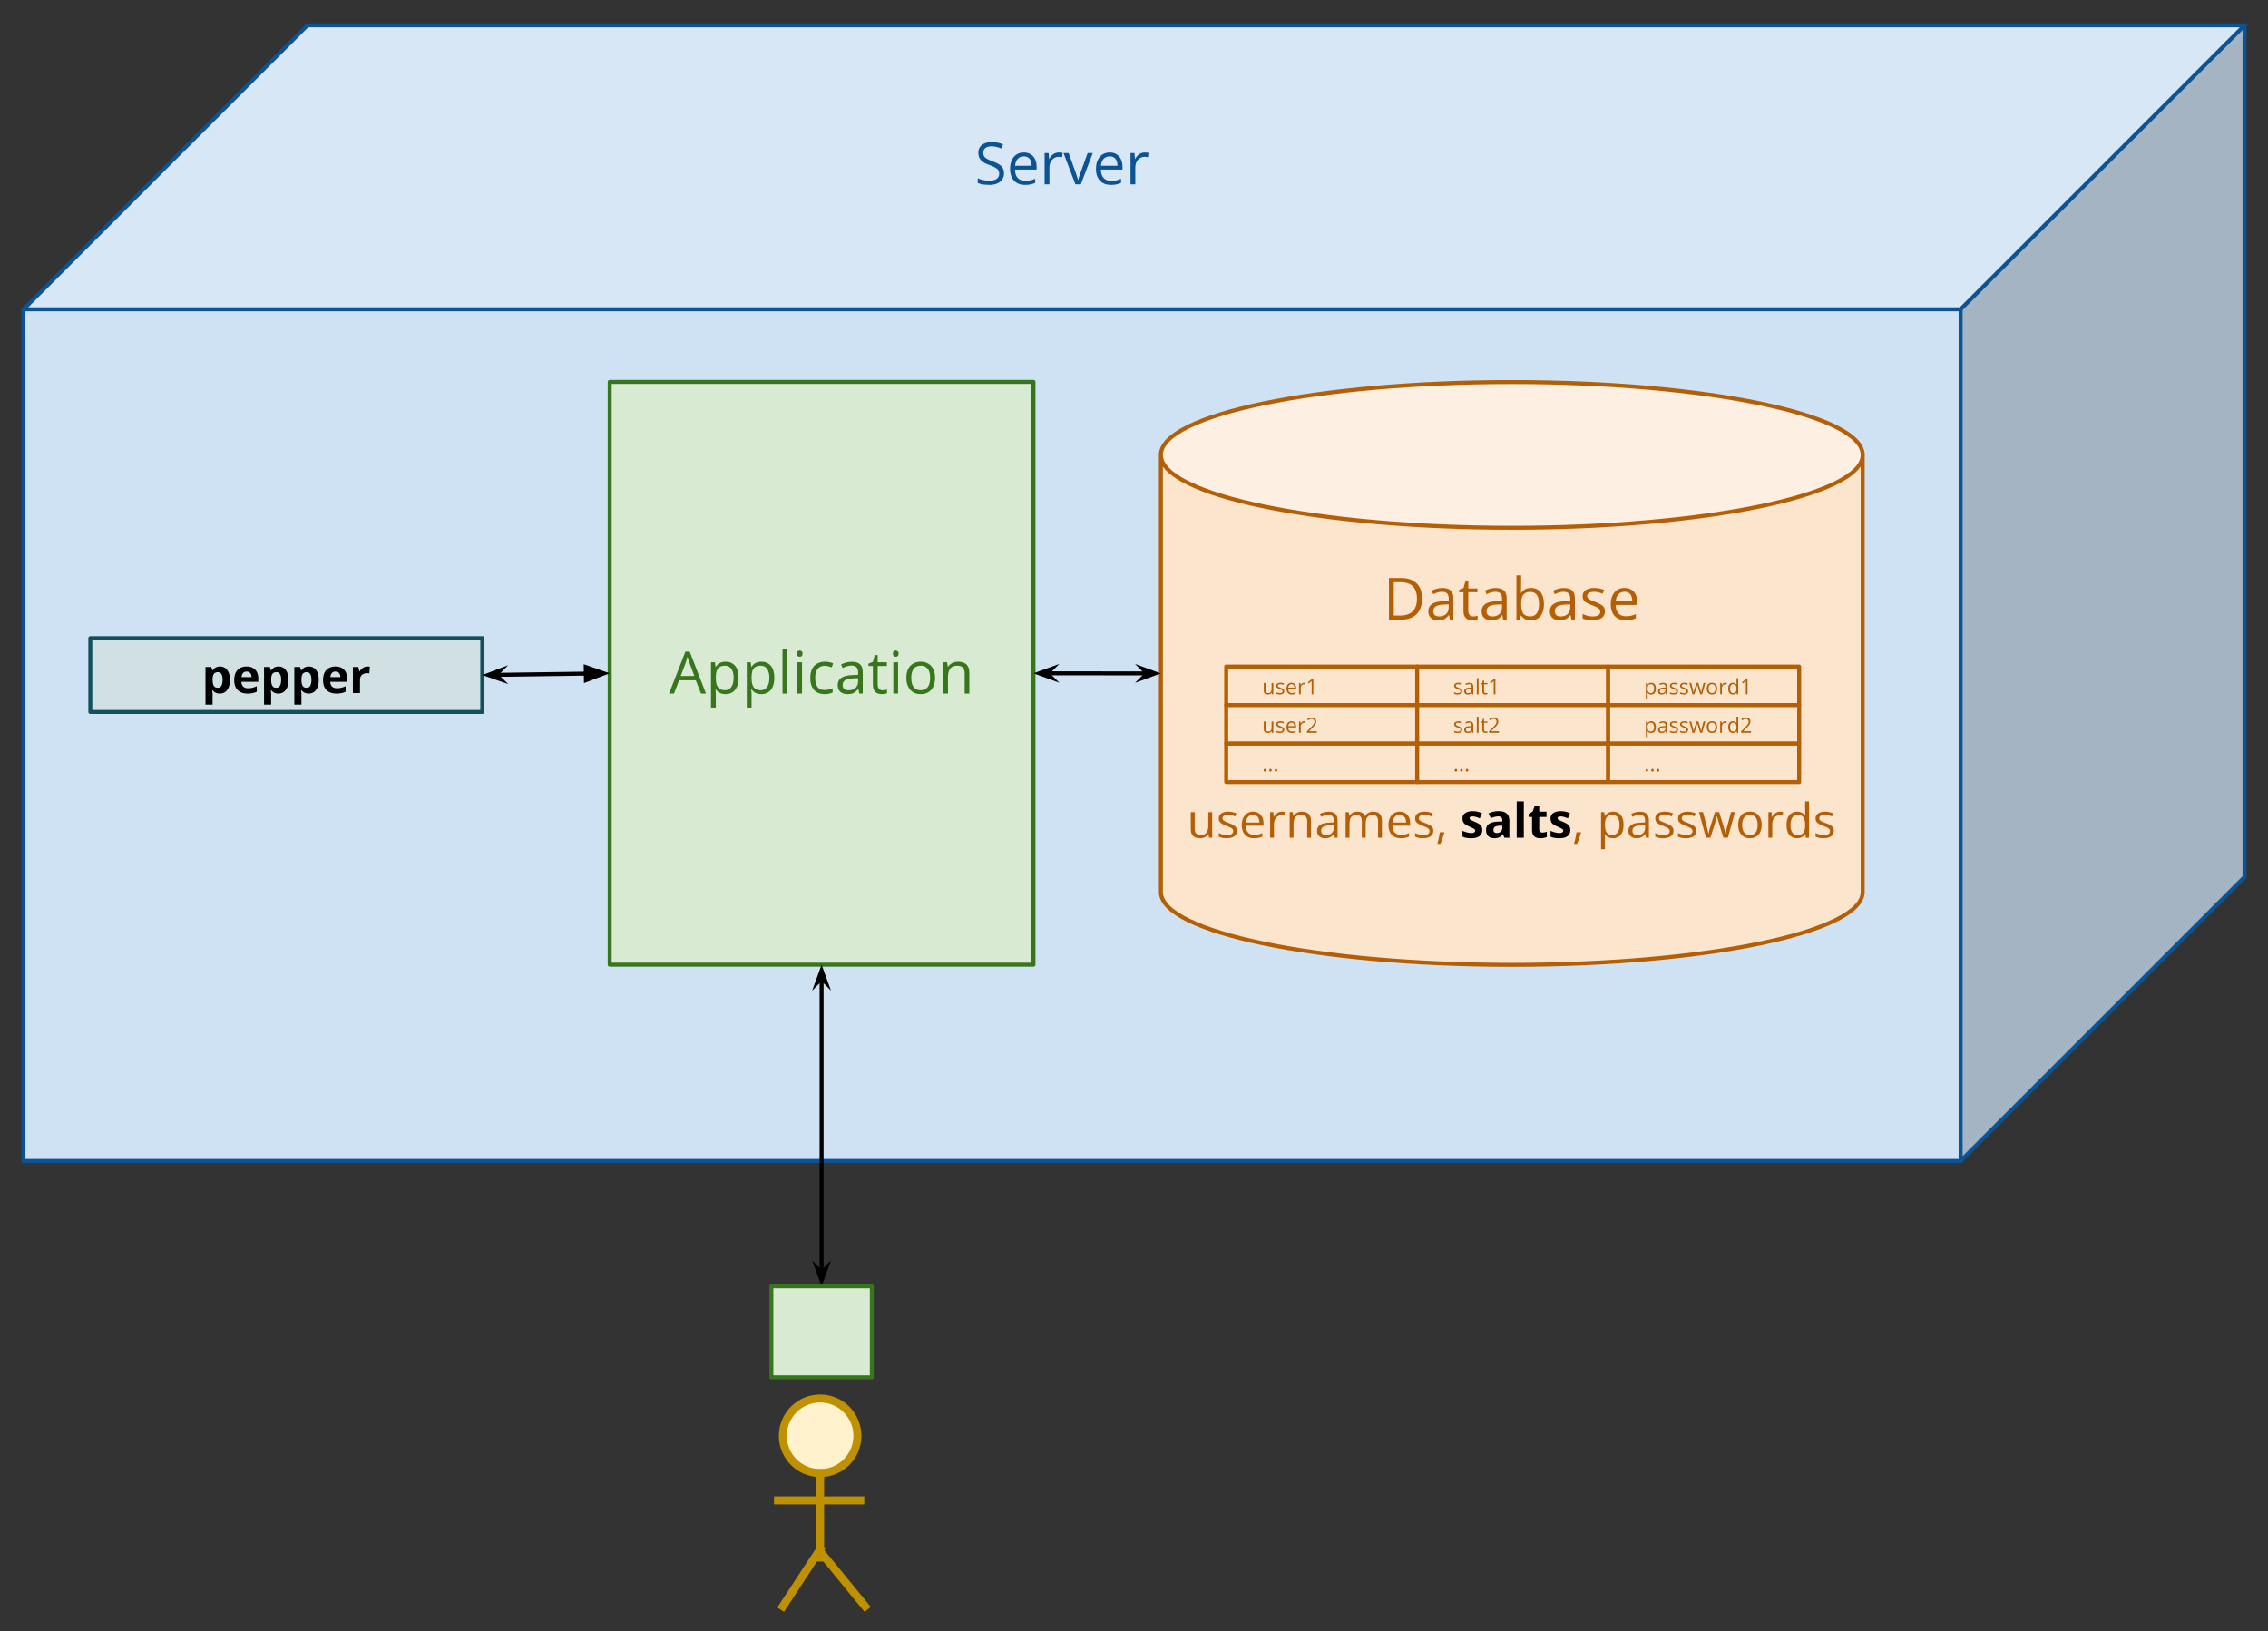 <svg version="1.1" viewBox="0.0 0.0 568.774 409.147" fill="none" stroke="none" stroke-linecap="square" stroke-miterlimit="10" xmlns:xlink="http://www.w3.org/1999/xlink" xmlns="http://www.w3.org/2000/svg"><rect x="0.0" y="0.0" width="568.774" height="409.147" fill="#333333" stroke="none"/><clipPath id="p.0"><path d="m0 0l568.774 0l0 409.147l-568.774 0l0 -409.147z" clip-rule="nonzero"/></clipPath><g clip-path="url(#p.0)"><path fill="#000000" fill-opacity="0.0" d="m0 0l568.774 0l0 409.147l-568.774 0z" fill-rule="evenodd"/><path fill="#cfe2f3" d="m5.879 77.56l485.811 0l0 213.609l-485.811 0z" fill-rule="evenodd"/><path fill="#a5b4c2" d="m491.69 77.56l71.203 -71.203l0 213.609l-71.203 71.203z" fill-rule="evenodd"/><path fill="#d8e7f5" d="m5.879 77.56l71.203 -71.203l485.811 0l-71.203 71.203z" fill-rule="evenodd"/><path fill="#000000" fill-opacity="0.0" d="m5.879 77.56l71.203 -71.203l485.811 0l0 213.609l-71.203 71.203l-485.811 0zm0 0l485.811 0l71.203 -71.203m-71.203 71.203l0 213.609" fill-rule="evenodd"/><path stroke="#0b5394" stroke-width="1.0" stroke-linejoin="round" stroke-linecap="butt" d="m5.879 77.56l71.203 -71.203l485.811 0l0 213.609l-71.203 71.203l-485.811 0zm0 0l485.811 0l71.203 -71.203m-71.203 71.203l0 213.609" fill-rule="evenodd"/><path fill="#000000" fill-opacity="0.0" d="m24.925 20.6l482.862 0l0 40.707l-482.862 0z" fill-rule="evenodd"/><path fill="#0b5394" d="m251.786 43.452q0 0.922 -0.469 1.578q-0.453 0.656 -1.281 1.0q-0.828 0.344 -1.953 0.344q-0.594 0 -1.125 -0.062q-0.531 -0.047 -0.969 -0.156q-0.438 -0.109 -0.781 -0.266l0 -1.172q0.531 0.234 1.297 0.422q0.781 0.188 1.625 0.188q0.797 0 1.328 -0.203q0.547 -0.219 0.828 -0.609q0.297 -0.406 0.297 -0.969q0 -0.531 -0.25 -0.891q-0.234 -0.359 -0.781 -0.656q-0.547 -0.297 -1.484 -0.641q-0.672 -0.234 -1.188 -0.516q-0.5 -0.281 -0.844 -0.641q-0.344 -0.359 -0.516 -0.828q-0.172 -0.469 -0.172 -1.078q0 -0.844 0.422 -1.438q0.422 -0.594 1.172 -0.906q0.766 -0.328 1.75 -0.328q0.828 0 1.531 0.156q0.719 0.156 1.312 0.422l-0.375 1.047q-0.562 -0.234 -1.203 -0.391q-0.625 -0.172 -1.297 -0.172q-0.672 0 -1.141 0.203q-0.453 0.203 -0.703 0.562q-0.234 0.344 -0.234 0.844q0 0.547 0.219 0.922q0.234 0.359 0.75 0.641q0.516 0.281 1.359 0.594q0.922 0.328 1.562 0.719q0.641 0.375 0.969 0.922q0.344 0.531 0.344 1.359zm4.974 -5.203q1.016 0 1.719 0.453q0.719 0.438 1.094 1.234q0.391 0.797 0.391 1.859l0 0.734l-5.422 0q0.016 1.391 0.688 2.109q0.672 0.719 1.875 0.719q0.75 0 1.312 -0.125q0.578 -0.141 1.188 -0.406l0 1.047q-0.594 0.266 -1.172 0.375q-0.578 0.125 -1.375 0.125q-1.141 0 -1.984 -0.453q-0.828 -0.469 -1.297 -1.359q-0.469 -0.891 -0.469 -2.188q0 -1.266 0.422 -2.188q0.438 -0.938 1.203 -1.438q0.781 -0.5 1.828 -0.5zm0 0.969q-0.953 0 -1.531 0.625q-0.562 0.625 -0.672 1.734l4.156 0q0 -0.703 -0.219 -1.234q-0.203 -0.531 -0.641 -0.828q-0.422 -0.297 -1.094 -0.297zm8.777 -0.969q0.234 0 0.484 0.031q0.266 0.016 0.469 0.062l-0.141 1.094q-0.203 -0.047 -0.438 -0.078q-0.234 -0.031 -0.438 -0.031q-0.484 0 -0.906 0.203q-0.406 0.188 -0.719 0.547q-0.312 0.344 -0.5 0.844q-0.172 0.5 -0.172 1.109l0 4.203l-1.203 0l0 -7.844l0.984 0l0.141 1.453l0.047 0q0.234 -0.438 0.578 -0.797q0.344 -0.375 0.797 -0.578q0.469 -0.219 1.016 -0.219zm4.162 7.984l-2.984 -7.844l1.281 0l1.719 4.75q0.172 0.484 0.359 1.078q0.188 0.578 0.266 0.938l0.047 0q0.078 -0.359 0.281 -0.953q0.203 -0.594 0.375 -1.062l1.719 -4.75l1.281 0l-2.984 7.844l-1.359 0zm8.602 -7.984q1.016 0 1.719 0.453q0.719 0.438 1.094 1.234q0.391 0.797 0.391 1.859l0 0.734l-5.422 0q0.016 1.391 0.688 2.109q0.672 0.719 1.875 0.719q0.75 0 1.312 -0.125q0.578 -0.141 1.188 -0.406l0 1.047q-0.594 0.266 -1.172 0.375q-0.578 0.125 -1.375 0.125q-1.141 0 -1.984 -0.453q-0.828 -0.469 -1.297 -1.359q-0.469 -0.891 -0.469 -2.188q0 -1.266 0.422 -2.188q0.438 -0.938 1.203 -1.438q0.781 -0.5 1.828 -0.5zm0 0.969q-0.953 0 -1.531 0.625q-0.562 0.625 -0.672 1.734l4.156 0q0 -0.703 -0.219 -1.234q-0.203 -0.531 -0.641 -0.828q-0.422 -0.297 -1.094 -0.297zm8.777 -0.969q0.234 0 0.484 0.031q0.266 0.016 0.469 0.062l-0.141 1.094q-0.203 -0.047 -0.438 -0.078q-0.234 -0.031 -0.438 -0.031q-0.484 0 -0.906 0.203q-0.406 0.188 -0.719 0.547q-0.312 0.344 -0.5 0.844q-0.172 0.5 -0.172 1.109l0 4.203l-1.203 0l0 -7.844l0.984 0l0.141 1.453l0.047 0q0.234 -0.438 0.578 -0.797q0.344 -0.375 0.797 -0.578q0.469 -0.219 1.016 -0.219z" fill-rule="nonzero"/><path fill="#d9ead3" d="m152.906 95.776l106.268 0l0 146.173l-106.268 0z" fill-rule="evenodd"/><path stroke="#38761d" stroke-width="1.0" stroke-linejoin="round" stroke-linecap="butt" d="m152.906 95.776l106.268 0l0 146.173l-106.268 0z" fill-rule="evenodd"/><path fill="#38761d" d="m175.792 173.943l-1.297 -3.328l-4.188 0l-1.281 3.328l-1.234 0l4.094 -10.5l1.094 0l4.062 10.5l-1.25 0zm-1.656 -4.406l-1.234 -3.297q-0.031 -0.125 -0.141 -0.422q-0.094 -0.297 -0.188 -0.609q-0.094 -0.312 -0.172 -0.5q-0.062 0.281 -0.156 0.578q-0.078 0.297 -0.156 0.547q-0.078 0.234 -0.125 0.406l-1.25 3.297l3.422 0zm7.861 -3.578q1.469 0 2.344 1.016q0.875 1.0 0.875 3.031q0 1.328 -0.406 2.25q-0.406 0.906 -1.141 1.375q-0.719 0.453 -1.703 0.453q-0.625 0 -1.094 -0.156q-0.469 -0.172 -0.812 -0.453q-0.328 -0.281 -0.547 -0.609l-0.094 0q0.031 0.281 0.062 0.688q0.031 0.391 0.031 0.672l0 3.219l-1.203 0l0 -11.344l0.984 0l0.156 1.156l0.062 0q0.219 -0.359 0.547 -0.656q0.328 -0.297 0.797 -0.469q0.484 -0.172 1.141 -0.172zm-0.203 1.0q-0.812 0 -1.312 0.312q-0.5 0.312 -0.734 0.938q-0.219 0.625 -0.234 1.578l0 0.234q0 0.984 0.219 1.672q0.219 0.688 0.719 1.047q0.5 0.359 1.359 0.359q0.719 0 1.203 -0.391q0.5 -0.391 0.734 -1.094q0.234 -0.719 0.234 -1.625q0 -1.391 -0.547 -2.203q-0.531 -0.828 -1.641 -0.828zm9.17 -1.0q1.469 0 2.344 1.016q0.875 1.0 0.875 3.031q0 1.328 -0.406 2.25q-0.406 0.906 -1.141 1.375q-0.719 0.453 -1.703 0.453q-0.625 0 -1.094 -0.156q-0.469 -0.172 -0.812 -0.453q-0.328 -0.281 -0.547 -0.609l-0.094 0q0.031 0.281 0.062 0.688q0.031 0.391 0.031 0.672l0 3.219l-1.203 0l0 -11.344l0.984 0l0.156 1.156l0.062 0q0.219 -0.359 0.547 -0.656q0.328 -0.297 0.797 -0.469q0.484 -0.172 1.141 -0.172zm-0.203 1.0q-0.812 0 -1.312 0.312q-0.5 0.312 -0.734 0.938q-0.219 0.625 -0.234 1.578l0 0.234q0 0.984 0.219 1.672q0.219 0.688 0.719 1.047q0.5 0.359 1.359 0.359q0.719 0 1.203 -0.391q0.5 -0.391 0.734 -1.094q0.234 -0.719 0.234 -1.625q0 -1.391 -0.547 -2.203q-0.531 -0.828 -1.641 -0.828zm6.686 6.984l-1.203 0l0 -11.141l1.203 0l0 11.141zm3.684 -7.844l0 7.844l-1.188 0l0 -7.844l1.188 0zm-0.578 -2.938q0.297 0 0.5 0.203q0.219 0.188 0.219 0.578q0 0.391 -0.219 0.594q-0.203 0.188 -0.5 0.188q-0.312 0 -0.516 -0.188q-0.203 -0.203 -0.203 -0.594q0 -0.391 0.203 -0.578q0.203 -0.203 0.516 -0.203zm6.231 10.922q-1.062 0 -1.875 -0.438q-0.797 -0.438 -1.25 -1.328q-0.453 -0.891 -0.453 -2.25q0 -1.422 0.469 -2.328q0.484 -0.906 1.312 -1.344q0.844 -0.438 1.922 -0.438q0.578 0 1.125 0.125q0.547 0.109 0.906 0.281l-0.359 1.0q-0.359 -0.141 -0.828 -0.25q-0.469 -0.125 -0.875 -0.125q-0.812 0 -1.359 0.359q-0.547 0.344 -0.812 1.031q-0.266 0.672 -0.266 1.672q0 0.953 0.25 1.625q0.266 0.672 0.781 1.031q0.531 0.344 1.312 0.344q0.625 0 1.125 -0.125q0.5 -0.141 0.906 -0.312l0 1.062q-0.391 0.188 -0.875 0.297q-0.484 0.109 -1.156 0.109zm6.817 -8.109q1.406 0 2.078 0.625q0.688 0.625 0.688 2.016l0 5.328l-0.875 0l-0.219 -1.156l-0.062 0q-0.328 0.422 -0.688 0.719q-0.359 0.281 -0.828 0.438q-0.469 0.141 -1.141 0.141q-0.719 0 -1.281 -0.25q-0.547 -0.25 -0.875 -0.75q-0.312 -0.516 -0.312 -1.297q0 -1.172 0.922 -1.797q0.938 -0.641 2.844 -0.688l1.359 -0.062l0 -0.484q0 -1.016 -0.438 -1.422q-0.438 -0.406 -1.234 -0.406q-0.625 0 -1.188 0.188q-0.547 0.172 -1.047 0.422l-0.359 -0.906q0.516 -0.266 1.203 -0.453q0.688 -0.203 1.453 -0.203zm1.594 4.109l-1.203 0.047q-1.469 0.062 -2.078 0.484q-0.594 0.422 -0.594 1.188q0 0.672 0.406 1.0q0.422 0.312 1.094 0.312q1.031 0 1.703 -0.578q0.672 -0.578 0.672 -1.734l0 -0.719zm6.144 3.031q0.297 0 0.594 -0.047q0.312 -0.062 0.516 -0.125l0 0.922q-0.203 0.094 -0.578 0.156q-0.375 0.062 -0.719 0.062q-0.625 0 -1.141 -0.219q-0.5 -0.219 -0.812 -0.734q-0.297 -0.531 -0.297 -1.453l0 -4.641l-1.109 0l0 -0.594l1.125 -0.453l0.469 -1.703l0.719 0l0 1.812l2.297 0l0 0.938l-2.297 0l0 4.609q0 0.734 0.328 1.109q0.344 0.359 0.906 0.359zm3.88 -7.016l0 7.844l-1.188 0l0 -7.844l1.188 0zm-0.578 -2.938q0.297 0 0.5 0.203q0.219 0.188 0.219 0.578q0 0.391 -0.219 0.594q-0.203 0.188 -0.5 0.188q-0.312 0 -0.516 -0.188q-0.203 -0.203 -0.203 -0.594q0 -0.391 0.203 -0.578q0.203 -0.203 0.516 -0.203zm9.856 6.844q0 0.969 -0.25 1.734q-0.25 0.75 -0.734 1.281q-0.469 0.516 -1.141 0.797q-0.656 0.266 -1.5 0.266q-0.797 0 -1.453 -0.266q-0.641 -0.281 -1.125 -0.797q-0.469 -0.531 -0.734 -1.281q-0.266 -0.766 -0.266 -1.734q0 -1.281 0.438 -2.188q0.438 -0.906 1.25 -1.375q0.812 -0.484 1.938 -0.484q1.078 0 1.875 0.484q0.812 0.469 1.25 1.375q0.453 0.906 0.453 2.188zm-5.969 0q0 0.953 0.25 1.641q0.25 0.688 0.766 1.078q0.531 0.375 1.359 0.375q0.812 0 1.328 -0.375q0.531 -0.391 0.781 -1.078q0.25 -0.688 0.25 -1.641q0 -0.938 -0.25 -1.609q-0.25 -0.688 -0.781 -1.062q-0.516 -0.375 -1.344 -0.375q-1.219 0 -1.797 0.812q-0.562 0.797 -0.562 2.234zm11.739 -4.047q1.391 0 2.109 0.688q0.719 0.672 0.719 2.188l0 5.109l-1.172 0l0 -5.031q0 -0.984 -0.453 -1.469q-0.453 -0.484 -1.375 -0.484q-1.297 0 -1.828 0.734q-0.531 0.734 -0.531 2.141l0 4.109l-1.188 0l0 -7.844l0.969 0l0.172 1.125l0.062 0q0.25 -0.406 0.641 -0.688q0.391 -0.281 0.859 -0.422q0.484 -0.156 1.016 -0.156z" fill-rule="nonzero"/><path fill="#d0e0e3" d="m22.651 160.056l98.299 0l0 18.488l-98.299 0z" fill-rule="evenodd"/><path stroke="#134f5c" stroke-width="1.0" stroke-linejoin="round" stroke-linecap="butt" d="m22.651 160.056l98.299 0l0 18.488l-98.299 0z" fill-rule="evenodd"/><path fill="#000000" d="m55.174 167.149q1.109 0 1.797 0.859q0.688 0.859 0.688 2.531q0 1.109 -0.328 1.875q-0.328 0.75 -0.891 1.141q-0.562 0.391 -1.312 0.391q-0.469 0 -0.812 -0.125q-0.344 -0.125 -0.578 -0.312q-0.234 -0.188 -0.422 -0.406l-0.094 0q0.047 0.234 0.062 0.484q0.031 0.234 0.031 0.469l0 2.656l-1.781 0l0 -9.438l1.453 0l0.25 0.844l0.078 0q0.188 -0.266 0.438 -0.484q0.25 -0.219 0.594 -0.344q0.359 -0.141 0.828 -0.141zm-0.562 1.422q-0.469 0 -0.75 0.203q-0.281 0.188 -0.406 0.578q-0.125 0.391 -0.141 0.969l0 0.203q0 0.625 0.125 1.078q0.125 0.438 0.406 0.672q0.281 0.219 0.781 0.219q0.406 0 0.672 -0.219q0.266 -0.234 0.391 -0.672q0.141 -0.453 0.141 -1.094q0 -0.953 -0.297 -1.438q-0.297 -0.5 -0.922 -0.5zm7.219 -1.422q0.906 0 1.562 0.344q0.656 0.344 1.016 1.016q0.359 0.656 0.359 1.609l0 0.875l-4.234 0q0.031 0.75 0.453 1.188q0.438 0.422 1.188 0.422q0.625 0 1.141 -0.125q0.531 -0.125 1.078 -0.391l0 1.391q-0.484 0.234 -1.016 0.344q-0.531 0.125 -1.281 0.125q-0.984 0 -1.75 -0.359q-0.75 -0.375 -1.188 -1.109q-0.422 -0.75 -0.422 -1.891q0 -1.141 0.375 -1.906q0.391 -0.766 1.094 -1.141q0.703 -0.391 1.625 -0.391zm0.016 1.266q-0.531 0 -0.875 0.344q-0.344 0.328 -0.391 1.047l2.516 0q-0.016 -0.406 -0.156 -0.719q-0.125 -0.312 -0.406 -0.484q-0.266 -0.188 -0.688 -0.188zm8.012 -1.266q1.109 0 1.797 0.859q0.688 0.859 0.688 2.531q0 1.109 -0.328 1.875q-0.328 0.75 -0.891 1.141q-0.562 0.391 -1.312 0.391q-0.469 0 -0.812 -0.125q-0.344 -0.125 -0.578 -0.312q-0.234 -0.188 -0.422 -0.406l-0.094 0q0.047 0.234 0.062 0.484q0.031 0.234 0.031 0.469l0 2.656l-1.781 0l0 -9.438l1.453 0l0.25 0.844l0.078 0q0.188 -0.266 0.438 -0.484q0.25 -0.219 0.594 -0.344q0.359 -0.141 0.828 -0.141zm-0.562 1.422q-0.469 0 -0.75 0.203q-0.281 0.188 -0.406 0.578q-0.125 0.391 -0.141 0.969l0 0.203q0 0.625 0.125 1.078q0.125 0.438 0.406 0.672q0.281 0.219 0.781 0.219q0.406 0 0.672 -0.219q0.266 -0.234 0.391 -0.672q0.141 -0.453 0.141 -1.094q0 -0.953 -0.297 -1.438q-0.297 -0.5 -0.922 -0.5zm8.156 -1.422q1.109 0 1.797 0.859q0.688 0.859 0.688 2.531q0 1.109 -0.328 1.875q-0.328 0.75 -0.891 1.141q-0.562 0.391 -1.312 0.391q-0.469 0 -0.812 -0.125q-0.344 -0.125 -0.578 -0.312q-0.234 -0.188 -0.422 -0.406l-0.094 0q0.047 0.234 0.062 0.484q0.031 0.234 0.031 0.469l0 2.656l-1.781 0l0 -9.438l1.453 0l0.25 0.844l0.078 0q0.188 -0.266 0.438 -0.484q0.25 -0.219 0.594 -0.344q0.359 -0.141 0.828 -0.141zm-0.562 1.422q-0.469 0 -0.75 0.203q-0.281 0.188 -0.406 0.578q-0.125 0.391 -0.141 0.969l0 0.203q0 0.625 0.125 1.078q0.125 0.438 0.406 0.672q0.281 0.219 0.781 0.219q0.406 0 0.672 -0.219q0.266 -0.234 0.391 -0.672q0.141 -0.453 0.141 -1.094q0 -0.953 -0.297 -1.438q-0.297 -0.5 -0.922 -0.5zm7.219 -1.422q0.906 0 1.562 0.344q0.656 0.344 1.016 1.016q0.359 0.656 0.359 1.609l0 0.875l-4.234 0q0.031 0.75 0.453 1.188q0.438 0.422 1.188 0.422q0.625 0 1.141 -0.125q0.531 -0.125 1.078 -0.391l0 1.391q-0.484 0.234 -1.016 0.344q-0.531 0.125 -1.281 0.125q-0.984 0 -1.75 -0.359q-0.75 -0.375 -1.188 -1.109q-0.422 -0.75 -0.422 -1.891q0 -1.141 0.375 -1.906q0.391 -0.766 1.094 -1.141q0.703 -0.391 1.625 -0.391zm0.016 1.266q-0.531 0 -0.875 0.344q-0.344 0.328 -0.391 1.047l2.516 0q-0.016 -0.406 -0.156 -0.719q-0.125 -0.312 -0.406 -0.484q-0.266 -0.188 -0.688 -0.188zm8.027 -1.266q0.141 0 0.312 0.016q0.188 0.016 0.297 0.031l-0.141 1.672q-0.094 -0.016 -0.25 -0.031q-0.156 -0.016 -0.281 -0.016q-0.344 0 -0.672 0.094q-0.312 0.078 -0.578 0.281q-0.25 0.188 -0.406 0.516q-0.156 0.312 -0.156 0.781l0 3.328l-1.781 0l0 -6.547l1.359 0l0.266 1.094l0.078 0q0.203 -0.328 0.484 -0.609q0.297 -0.281 0.656 -0.438q0.375 -0.172 0.812 -0.172z" fill-rule="nonzero"/><path fill="#fce5cd" d="m291.129 114.088l0 0c0 10.091 39.399 18.272 88.0 18.272c48.601 0 88.0 -8.18 88.0 -18.272l0 109.63c0 10.091 -39.399 18.272 -88.0 18.272c-48.601 0 -88.0 -8.18 -88.0 -18.272z" fill-rule="evenodd"/><path fill="#fdefe1" d="m291.129 114.088l0 0c0 -10.091 39.399 -18.272 88.0 -18.272c48.601 0 88.0 8.18 88.0 18.272l0 0c0 10.091 -39.399 18.272 -88.0 18.272c-48.601 0 -88.0 -8.18 -88.0 -18.272z" fill-rule="evenodd"/><path fill="#000000" fill-opacity="0.0" d="m467.129 114.088l0 0c0 10.091 -39.399 18.272 -88.0 18.272c-48.601 0 -88.0 -8.18 -88.0 -18.272l0 0c0 -10.091 39.399 -18.272 88.0 -18.272c48.601 0 88.0 8.18 88.0 18.272l0 109.63c0 10.091 -39.399 18.272 -88.0 18.272c-48.601 0 -88.0 -8.18 -88.0 -18.272l0 -109.63" fill-rule="evenodd"/><path stroke="#b45f06" stroke-width="1.0" stroke-linejoin="round" stroke-linecap="butt" d="m467.129 114.088l0 0c0 10.091 -39.399 18.272 -88.0 18.272c-48.601 0 -88.0 -8.18 -88.0 -18.272l0 0c0 -10.091 39.399 -18.272 88.0 -18.272c48.601 0 88.0 8.18 88.0 18.272l0 109.63c0 10.091 -39.399 18.272 -88.0 18.272c-48.601 0 -88.0 -8.18 -88.0 -18.272l0 -109.63" fill-rule="evenodd"/><path fill="#b45f06" d="m356.627 150.111q0 1.766 -0.641 2.953q-0.641 1.188 -1.859 1.781q-1.219 0.594 -2.969 0.594l-2.828 0l0 -10.469l3.156 0q1.594 0 2.734 0.594q1.156 0.578 1.781 1.719q0.625 1.141 0.625 2.828zm-1.281 0.047q0 -1.422 -0.469 -2.328q-0.469 -0.922 -1.375 -1.359q-0.906 -0.453 -2.203 -0.453l-1.766 0l0 8.375l1.484 0q2.172 0 3.25 -1.062q1.078 -1.062 1.078 -3.172zm6.369 -2.688q1.406 0 2.078 0.625q0.688 0.625 0.688 2.016l0 5.328l-0.875 0l-0.219 -1.156l-0.062 0q-0.328 0.422 -0.688 0.719q-0.359 0.281 -0.828 0.438q-0.469 0.141 -1.141 0.141q-0.719 0 -1.281 -0.25q-0.547 -0.25 -0.875 -0.75q-0.312 -0.516 -0.312 -1.297q0 -1.172 0.922 -1.797q0.938 -0.641 2.844 -0.688l1.359 -0.062l0 -0.484q0 -1.016 -0.438 -1.422q-0.438 -0.406 -1.234 -0.406q-0.625 0 -1.188 0.188q-0.547 0.172 -1.047 0.422l-0.359 -0.906q0.516 -0.266 1.203 -0.453q0.688 -0.203 1.453 -0.203zm1.594 4.109l-1.203 0.047q-1.469 0.062 -2.078 0.484q-0.594 0.422 -0.594 1.188q0 0.672 0.406 1.0q0.422 0.312 1.094 0.312q1.031 0 1.703 -0.578q0.672 -0.578 0.672 -1.734l0 -0.719zm6.144 3.031q0.297 0 0.594 -0.047q0.312 -0.062 0.516 -0.125l0 0.922q-0.203 0.094 -0.578 0.156q-0.375 0.062 -0.719 0.062q-0.625 0 -1.141 -0.219q-0.5 -0.219 -0.812 -0.734q-0.297 -0.531 -0.297 -1.453l0 -4.641l-1.109 0l0 -0.594l1.125 -0.453l0.469 -1.703l0.719 0l0 1.812l2.297 0l0 0.938l-2.297 0l0 4.609q0 0.734 0.328 1.109q0.344 0.359 0.906 0.359zm5.63 -7.141q1.406 0 2.078 0.625q0.688 0.625 0.688 2.016l0 5.328l-0.875 0l-0.219 -1.156l-0.062 0q-0.328 0.422 -0.688 0.719q-0.359 0.281 -0.828 0.438q-0.469 0.141 -1.141 0.141q-0.719 0 -1.281 -0.25q-0.547 -0.25 -0.875 -0.75q-0.312 -0.516 -0.312 -1.297q0 -1.172 0.922 -1.797q0.938 -0.641 2.844 -0.688l1.359 -0.062l0 -0.484q0 -1.016 -0.438 -1.422q-0.438 -0.406 -1.234 -0.406q-0.625 0 -1.188 0.188q-0.547 0.172 -1.047 0.422l-0.359 -0.906q0.516 -0.266 1.203 -0.453q0.688 -0.203 1.453 -0.203zm1.594 4.109l-1.203 0.047q-1.469 0.062 -2.078 0.484q-0.594 0.422 -0.594 1.188q0 0.672 0.406 1.0q0.422 0.312 1.094 0.312q1.031 0 1.703 -0.578q0.672 -0.578 0.672 -1.734l0 -0.719zm4.8 -7.281l0 2.797q0 0.469 -0.031 0.922q-0.016 0.453 -0.031 0.703l0.062 0q0.328 -0.531 0.938 -0.891q0.609 -0.375 1.547 -0.375q1.469 0 2.344 1.031q0.891 1.016 0.891 3.031q0 1.312 -0.406 2.234q-0.406 0.906 -1.141 1.375q-0.719 0.453 -1.719 0.453q-0.922 0 -1.531 -0.344q-0.594 -0.344 -0.906 -0.844l-0.094 0l-0.25 1.047l-0.859 0l0 -11.141l1.188 0zm2.297 4.156q-0.859 0 -1.359 0.344q-0.5 0.328 -0.719 1.0q-0.219 0.656 -0.219 1.688l0 0.062q0 1.484 0.484 2.266q0.5 0.781 1.812 0.781q1.094 0 1.641 -0.797q0.547 -0.812 0.547 -2.297q0 -1.516 -0.547 -2.281q-0.531 -0.766 -1.641 -0.766zm8.42 -0.984q1.406 0 2.078 0.625q0.688 0.625 0.688 2.016l0 5.328l-0.875 0l-0.219 -1.156l-0.062 0q-0.328 0.422 -0.688 0.719q-0.359 0.281 -0.828 0.438q-0.469 0.141 -1.141 0.141q-0.719 0 -1.281 -0.25q-0.547 -0.25 -0.875 -0.75q-0.312 -0.516 -0.312 -1.297q0 -1.172 0.922 -1.797q0.938 -0.641 2.844 -0.688l1.359 -0.062l0 -0.484q0 -1.016 -0.438 -1.422q-0.438 -0.406 -1.234 -0.406q-0.625 0 -1.188 0.188q-0.547 0.172 -1.047 0.422l-0.359 -0.906q0.516 -0.266 1.203 -0.453q0.688 -0.203 1.453 -0.203zm1.594 4.109l-1.203 0.047q-1.469 0.062 -2.078 0.484q-0.594 0.422 -0.594 1.188q0 0.672 0.406 1.0q0.422 0.312 1.094 0.312q1.031 0 1.703 -0.578q0.672 -0.578 0.672 -1.734l0 -0.719zm8.691 1.719q0 0.75 -0.375 1.266q-0.375 0.5 -1.078 0.766q-0.703 0.25 -1.656 0.25q-0.828 0 -1.438 -0.125q-0.594 -0.125 -1.047 -0.359l0 -1.109q0.484 0.25 1.141 0.438q0.672 0.188 1.359 0.188q1.031 0 1.484 -0.328q0.453 -0.328 0.453 -0.891q0 -0.328 -0.188 -0.562q-0.172 -0.25 -0.609 -0.484q-0.422 -0.234 -1.188 -0.516q-0.75 -0.281 -1.297 -0.562q-0.547 -0.281 -0.844 -0.688q-0.297 -0.422 -0.297 -1.062q0 -1.0 0.797 -1.531q0.812 -0.531 2.125 -0.531q0.703 0 1.328 0.141q0.625 0.141 1.156 0.375l-0.406 0.953q-0.484 -0.219 -1.031 -0.359q-0.547 -0.141 -1.125 -0.141q-0.828 0 -1.266 0.281q-0.438 0.266 -0.438 0.734q0 0.375 0.203 0.609q0.203 0.234 0.656 0.438q0.453 0.203 1.188 0.484q0.734 0.281 1.266 0.578q0.547 0.281 0.828 0.688q0.297 0.406 0.297 1.062zm4.922 -5.844q1.016 0 1.719 0.453q0.719 0.438 1.094 1.234q0.391 0.797 0.391 1.859l0 0.734l-5.422 0q0.016 1.391 0.688 2.109q0.672 0.719 1.875 0.719q0.75 0 1.312 -0.125q0.578 -0.141 1.188 -0.406l0 1.047q-0.594 0.266 -1.172 0.375q-0.578 0.125 -1.375 0.125q-1.141 0 -1.984 -0.453q-0.828 -0.469 -1.297 -1.359q-0.469 -0.891 -0.469 -2.188q0 -1.266 0.422 -2.188q0.438 -0.938 1.203 -1.438q0.781 -0.5 1.828 -0.5zm0 0.969q-0.953 0 -1.531 0.625q-0.562 0.625 -0.672 1.734l4.156 0q0 -0.703 -0.219 -1.234q-0.203 -0.531 -0.641 -0.828q-0.422 -0.297 -1.094 -0.297z" fill-rule="nonzero"/><path fill="#fce5cd" d="m307.512 167.179l47.895 0l0 9.656l-47.895 0z" fill-rule="evenodd"/><path stroke="#b45f06" stroke-width="1.0" stroke-linejoin="round" stroke-linecap="butt" d="m307.512 167.179l47.895 0l0 9.656l-47.895 0z" fill-rule="evenodd"/><path fill="#b45f06" d="m319.325 171.283l0 2.844l-0.359 0l-0.062 -0.406l-0.016 0q-0.094 0.156 -0.234 0.266q-0.141 0.094 -0.312 0.141q-0.172 0.047 -0.375 0.047q-0.344 0 -0.578 -0.109q-0.219 -0.109 -0.344 -0.328q-0.109 -0.234 -0.109 -0.594l0 -1.859l0.438 0l0 1.828q0 0.359 0.156 0.531q0.172 0.172 0.5 0.172q0.312 0 0.5 -0.109q0.188 -0.125 0.266 -0.359q0.094 -0.234 0.094 -0.562l0 -1.5l0.438 0zm2.752 2.062q0 0.281 -0.141 0.469q-0.125 0.172 -0.391 0.266q-0.25 0.094 -0.594 0.094q-0.297 0 -0.516 -0.047q-0.219 -0.047 -0.391 -0.125l0 -0.406q0.172 0.094 0.406 0.172q0.25 0.062 0.5 0.062q0.375 0 0.531 -0.109q0.172 -0.125 0.172 -0.344q0 -0.109 -0.062 -0.203q-0.062 -0.094 -0.219 -0.172q-0.156 -0.078 -0.438 -0.188q-0.266 -0.109 -0.469 -0.203q-0.203 -0.109 -0.312 -0.25q-0.109 -0.156 -0.109 -0.391q0 -0.359 0.297 -0.547q0.297 -0.203 0.766 -0.203q0.266 0 0.484 0.062q0.234 0.047 0.422 0.125l-0.141 0.344q-0.172 -0.078 -0.375 -0.125q-0.203 -0.047 -0.406 -0.047q-0.312 0 -0.469 0.094q-0.156 0.094 -0.156 0.266q0 0.141 0.062 0.234q0.078 0.078 0.234 0.156q0.172 0.078 0.453 0.172q0.266 0.094 0.453 0.203q0.203 0.109 0.297 0.266q0.109 0.141 0.109 0.375zm1.789 -2.125q0.375 0 0.625 0.172q0.266 0.156 0.406 0.453q0.141 0.281 0.141 0.672l0 0.266l-1.969 0q0 0.5 0.234 0.766q0.25 0.266 0.688 0.266q0.281 0 0.484 -0.047q0.203 -0.062 0.438 -0.156l0 0.391q-0.219 0.094 -0.438 0.125q-0.203 0.047 -0.5 0.047q-0.406 0 -0.719 -0.156q-0.297 -0.172 -0.469 -0.5q-0.172 -0.328 -0.172 -0.797q0 -0.453 0.156 -0.797q0.156 -0.344 0.438 -0.516q0.281 -0.188 0.656 -0.188zm0 0.359q-0.344 0 -0.547 0.234q-0.203 0.219 -0.25 0.625l1.516 0q0 -0.266 -0.078 -0.453q-0.078 -0.188 -0.234 -0.297q-0.156 -0.109 -0.406 -0.109zm3.195 -0.359q0.094 0 0.188 0.016q0.094 0 0.156 0.016l-0.047 0.406q-0.078 -0.016 -0.172 -0.031q-0.078 -0.016 -0.156 -0.016q-0.172 0 -0.328 0.078q-0.141 0.062 -0.266 0.203q-0.109 0.125 -0.172 0.312q-0.062 0.172 -0.062 0.391l0 1.531l-0.438 0l0 -2.844l0.359 0l0.047 0.516l0.016 0q0.094 -0.156 0.219 -0.281q0.125 -0.141 0.281 -0.219q0.172 -0.078 0.375 -0.078zm2.303 2.906l-0.422 0l0 -2.688q0 -0.156 0 -0.266q0 -0.109 0 -0.203q0 -0.094 0.016 -0.188q-0.078 0.078 -0.156 0.141q-0.062 0.047 -0.172 0.141l-0.438 0.344l-0.219 -0.297l1.031 -0.781l0.359 0l0 3.797z" fill-rule="nonzero"/><path fill="#fce5cd" d="m355.407 167.179l47.895 0l0 9.656l-47.895 0z" fill-rule="evenodd"/><path stroke="#b45f06" stroke-width="1.0" stroke-linejoin="round" stroke-linecap="butt" d="m355.407 167.179l47.895 0l0 9.656l-47.895 0z" fill-rule="evenodd"/><path fill="#b45f06" d="m366.704 173.346q0 0.281 -0.141 0.469q-0.125 0.172 -0.391 0.266q-0.25 0.094 -0.594 0.094q-0.297 0 -0.516 -0.047q-0.219 -0.047 -0.391 -0.125l0 -0.406q0.172 0.094 0.406 0.172q0.25 0.062 0.5 0.062q0.375 0 0.531 -0.109q0.172 -0.125 0.172 -0.344q0 -0.109 -0.062 -0.203q-0.062 -0.094 -0.219 -0.172q-0.156 -0.078 -0.438 -0.188q-0.266 -0.109 -0.469 -0.203q-0.203 -0.109 -0.312 -0.25q-0.109 -0.156 -0.109 -0.391q0 -0.359 0.297 -0.547q0.297 -0.203 0.766 -0.203q0.266 0 0.484 0.062q0.234 0.047 0.422 0.125l-0.141 0.344q-0.172 -0.078 -0.375 -0.125q-0.203 -0.047 -0.406 -0.047q-0.312 0 -0.469 0.094q-0.156 0.094 -0.156 0.266q0 0.141 0.062 0.234q0.078 0.078 0.234 0.156q0.172 0.078 0.453 0.172q0.266 0.094 0.453 0.203q0.203 0.109 0.297 0.266q0.109 0.141 0.109 0.375zm1.758 -2.109q0.516 0 0.766 0.234q0.25 0.219 0.25 0.719l0 1.938l-0.312 0l-0.094 -0.422l-0.016 0q-0.125 0.156 -0.25 0.266q-0.125 0.109 -0.297 0.156q-0.172 0.047 -0.422 0.047q-0.266 0 -0.469 -0.078q-0.203 -0.094 -0.312 -0.281q-0.109 -0.188 -0.109 -0.469q0 -0.422 0.328 -0.656q0.344 -0.234 1.031 -0.25l0.5 -0.016l0 -0.188q0 -0.359 -0.172 -0.5q-0.156 -0.156 -0.438 -0.156q-0.219 0 -0.422 0.062q-0.203 0.062 -0.391 0.156l-0.141 -0.328q0.203 -0.094 0.453 -0.156q0.25 -0.078 0.516 -0.078zm0.578 1.484l-0.422 0.016q-0.547 0.031 -0.766 0.188q-0.219 0.141 -0.219 0.422q0 0.25 0.141 0.375q0.156 0.109 0.406 0.109q0.375 0 0.609 -0.203q0.25 -0.219 0.25 -0.641l0 -0.266zm1.758 1.406l-0.438 0l0 -4.047l0.438 0l0 4.047zm1.829 -0.297q0.109 0 0.219 -0.016q0.109 -0.031 0.188 -0.047l0 0.328q-0.078 0.031 -0.219 0.047q-0.125 0.031 -0.25 0.031q-0.234 0 -0.422 -0.078q-0.188 -0.078 -0.297 -0.266q-0.109 -0.188 -0.109 -0.531l0 -1.688l-0.406 0l0 -0.203l0.406 -0.172l0.172 -0.625l0.266 0l0 0.672l0.844 0l0 0.328l-0.844 0l0 1.688q0 0.266 0.125 0.406q0.125 0.125 0.328 0.125zm2.399 0.297l-0.422 0l0 -2.688q0 -0.156 0 -0.266q0 -0.109 0 -0.203q0 -0.094 0.016 -0.188q-0.078 0.078 -0.156 0.141q-0.062 0.047 -0.172 0.141l-0.438 0.344l-0.219 -0.297l1.031 -0.781l0.359 0l0 3.797z" fill-rule="nonzero"/><path fill="#fce5cd" d="m403.301 167.179l47.895 0l0 9.656l-47.895 0z" fill-rule="evenodd"/><path stroke="#b45f06" stroke-width="1.0" stroke-linejoin="round" stroke-linecap="butt" d="m403.301 167.179l47.895 0l0 9.656l-47.895 0z" fill-rule="evenodd"/><path fill="#b45f06" d="m414.098 171.221q0.531 0 0.844 0.375q0.328 0.359 0.328 1.094q0 0.484 -0.156 0.828q-0.141 0.328 -0.406 0.5q-0.266 0.156 -0.625 0.156q-0.219 0 -0.391 -0.047q-0.172 -0.062 -0.297 -0.156q-0.125 -0.109 -0.203 -0.234l-0.031 0q0 0.109 0.016 0.25q0.016 0.141 0.016 0.25l0 1.172l-0.438 0l0 -4.125l0.359 0l0.062 0.406l0.016 0q0.078 -0.125 0.203 -0.234q0.125 -0.109 0.297 -0.172q0.172 -0.062 0.406 -0.062zm-0.078 0.359q-0.297 0 -0.484 0.125q-0.172 0.109 -0.266 0.344q-0.078 0.219 -0.078 0.562l0 0.094q0 0.359 0.078 0.609q0.078 0.25 0.266 0.375q0.188 0.125 0.484 0.125q0.266 0 0.438 -0.141q0.188 -0.141 0.266 -0.391q0.094 -0.266 0.094 -0.594q0 -0.5 -0.203 -0.797q-0.188 -0.312 -0.594 -0.312zm3.057 -0.344q0.516 0 0.766 0.234q0.25 0.219 0.25 0.719l0 1.938l-0.312 0l-0.094 -0.422l-0.016 0q-0.125 0.156 -0.25 0.266q-0.125 0.109 -0.297 0.156q-0.172 0.047 -0.422 0.047q-0.266 0 -0.469 -0.078q-0.203 -0.094 -0.312 -0.281q-0.109 -0.188 -0.109 -0.469q0 -0.422 0.328 -0.656q0.344 -0.234 1.031 -0.25l0.5 -0.016l0 -0.188q0 -0.359 -0.172 -0.5q-0.156 -0.156 -0.438 -0.156q-0.219 0 -0.422 0.062q-0.203 0.062 -0.391 0.156l-0.141 -0.328q0.203 -0.094 0.453 -0.156q0.25 -0.078 0.516 -0.078zm0.578 1.484l-0.422 0.016q-0.547 0.031 -0.766 0.188q-0.219 0.141 -0.219 0.422q0 0.25 0.141 0.375q0.156 0.109 0.406 0.109q0.375 0 0.609 -0.203q0.25 -0.219 0.25 -0.641l0 -0.266zm3.164 0.625q0 0.281 -0.141 0.469q-0.125 0.172 -0.391 0.266q-0.25 0.094 -0.594 0.094q-0.297 0 -0.516 -0.047q-0.219 -0.047 -0.391 -0.125l0 -0.406q0.172 0.094 0.406 0.172q0.25 0.062 0.5 0.062q0.375 0 0.531 -0.109q0.172 -0.125 0.172 -0.344q0 -0.109 -0.062 -0.203q-0.062 -0.094 -0.219 -0.172q-0.156 -0.078 -0.438 -0.188q-0.266 -0.109 -0.469 -0.203q-0.203 -0.109 -0.312 -0.25q-0.109 -0.156 -0.109 -0.391q0 -0.359 0.297 -0.547q0.297 -0.203 0.766 -0.203q0.266 0 0.484 0.062q0.234 0.047 0.422 0.125l-0.141 0.344q-0.172 -0.078 -0.375 -0.125q-0.203 -0.047 -0.406 -0.047q-0.312 0 -0.469 0.094q-0.156 0.094 -0.156 0.266q0 0.141 0.062 0.234q0.078 0.078 0.234 0.156q0.172 0.078 0.453 0.172q0.266 0.094 0.453 0.203q0.203 0.109 0.297 0.266q0.109 0.141 0.109 0.375zm2.539 0q0 0.281 -0.141 0.469q-0.125 0.172 -0.391 0.266q-0.25 0.094 -0.594 0.094q-0.297 0 -0.516 -0.047q-0.219 -0.047 -0.391 -0.125l0 -0.406q0.172 0.094 0.406 0.172q0.25 0.062 0.5 0.062q0.375 0 0.531 -0.109q0.172 -0.125 0.172 -0.344q0 -0.109 -0.062 -0.203q-0.062 -0.094 -0.219 -0.172q-0.156 -0.078 -0.438 -0.188q-0.266 -0.109 -0.469 -0.203q-0.203 -0.109 -0.312 -0.25q-0.109 -0.156 -0.109 -0.391q0 -0.359 0.297 -0.547q0.297 -0.203 0.766 -0.203q0.266 0 0.484 0.062q0.234 0.047 0.422 0.125l-0.141 0.344q-0.172 -0.078 -0.375 -0.125q-0.203 -0.047 -0.406 -0.047q-0.312 0 -0.469 0.094q-0.156 0.094 -0.156 0.266q0 0.141 0.062 0.234q0.078 0.078 0.234 0.156q0.172 0.078 0.453 0.172q0.266 0.094 0.453 0.203q0.203 0.109 0.297 0.266q0.109 0.141 0.109 0.375zm3.024 0.781l-0.516 -1.672q-0.031 -0.094 -0.062 -0.203q-0.031 -0.109 -0.062 -0.203q-0.016 -0.094 -0.031 -0.172q-0.016 -0.078 -0.031 -0.141l-0.016 0q-0.016 0.062 -0.031 0.141q-0.016 0.078 -0.047 0.188q-0.031 0.094 -0.062 0.203q-0.016 0.094 -0.062 0.203l-0.531 1.656l-0.484 0l-0.781 -2.859l0.453 0l0.406 1.578q0.047 0.156 0.078 0.312q0.031 0.141 0.062 0.281q0.031 0.141 0.047 0.234l0.016 0q0.016 -0.062 0.031 -0.156q0.031 -0.094 0.047 -0.188q0.031 -0.109 0.047 -0.203q0.031 -0.109 0.062 -0.203l0.531 -1.656l0.469 0l0.5 1.656q0.047 0.125 0.078 0.266q0.031 0.125 0.062 0.25q0.031 0.125 0.047 0.234l0.031 0q0 -0.094 0.031 -0.219q0.031 -0.141 0.062 -0.297q0.047 -0.156 0.078 -0.312l0.422 -1.578l0.438 0l-0.781 2.859l-0.5 0zm4.254 -1.438q0 0.359 -0.094 0.641q-0.078 0.266 -0.25 0.469q-0.172 0.188 -0.422 0.281q-0.234 0.094 -0.547 0.094q-0.281 0 -0.531 -0.094q-0.234 -0.094 -0.406 -0.281q-0.172 -0.203 -0.266 -0.469q-0.094 -0.281 -0.094 -0.641q0 -0.469 0.156 -0.797q0.156 -0.328 0.453 -0.5q0.297 -0.172 0.703 -0.172q0.391 0 0.688 0.172q0.297 0.172 0.453 0.516q0.156 0.328 0.156 0.781zm-2.156 0q0 0.344 0.078 0.609q0.094 0.25 0.281 0.391q0.203 0.125 0.5 0.125q0.297 0 0.484 -0.125q0.188 -0.141 0.281 -0.391q0.094 -0.266 0.094 -0.609q0 -0.328 -0.094 -0.578q-0.094 -0.25 -0.281 -0.391q-0.188 -0.141 -0.484 -0.141q-0.453 0 -0.656 0.297q-0.203 0.297 -0.203 0.812zm4.205 -1.469q0.094 0 0.188 0.016q0.094 0 0.156 0.016l-0.047 0.406q-0.078 -0.016 -0.172 -0.031q-0.078 -0.016 -0.156 -0.016q-0.172 0 -0.328 0.078q-0.141 0.062 -0.266 0.203q-0.109 0.125 -0.172 0.312q-0.062 0.172 -0.062 0.391l0 1.531l-0.438 0l0 -2.844l0.359 0l0.047 0.516l0.016 0q0.094 -0.156 0.219 -0.281q0.125 -0.141 0.281 -0.219q0.172 -0.078 0.375 -0.078zm1.896 2.953q-0.547 0 -0.859 -0.359q-0.312 -0.375 -0.312 -1.109q0 -0.734 0.312 -1.109q0.328 -0.375 0.875 -0.375q0.219 0 0.391 0.062q0.172 0.062 0.281 0.172q0.125 0.094 0.219 0.219l0.031 0q-0.016 -0.078 -0.031 -0.219q0 -0.141 0 -0.234l0 -1.141l0.422 0l0 4.047l-0.344 0l-0.062 -0.406l-0.016 0q-0.078 0.125 -0.203 0.234q-0.125 0.109 -0.297 0.172q-0.172 0.047 -0.406 0.047zm0.062 -0.359q0.469 0 0.656 -0.25q0.188 -0.266 0.188 -0.781l0 -0.078q0 -0.547 -0.188 -0.828q-0.172 -0.297 -0.656 -0.297q-0.391 0 -0.594 0.312q-0.188 0.297 -0.188 0.828q0 0.531 0.188 0.812q0.203 0.281 0.594 0.281zm3.604 0.312l-0.422 0l0 -2.688q0 -0.156 0 -0.266q0 -0.109 0 -0.203q0 -0.094 0.016 -0.188q-0.078 0.078 -0.156 0.141q-0.062 0.047 -0.172 0.141l-0.438 0.344l-0.219 -0.297l1.031 -0.781l0.359 0l0 3.797z" fill-rule="nonzero"/><path fill="#fce5cd" d="m307.512 176.835l47.895 0l0 9.656l-47.895 0z" fill-rule="evenodd"/><path stroke="#b45f06" stroke-width="1.0" stroke-linejoin="round" stroke-linecap="butt" d="m307.512 176.835l47.895 0l0 9.656l-47.895 0z" fill-rule="evenodd"/><path fill="#b45f06" d="m319.325 180.939l0 2.844l-0.359 0l-0.062 -0.406l-0.016 0q-0.094 0.156 -0.234 0.266q-0.141 0.094 -0.312 0.141q-0.172 0.047 -0.375 0.047q-0.344 0 -0.578 -0.109q-0.219 -0.109 -0.344 -0.328q-0.109 -0.234 -0.109 -0.594l0 -1.859l0.438 0l0 1.828q0 0.359 0.156 0.531q0.172 0.172 0.5 0.172q0.312 0 0.5 -0.109q0.188 -0.125 0.266 -0.359q0.094 -0.234 0.094 -0.562l0 -1.5l0.438 0zm2.752 2.062q0 0.281 -0.141 0.469q-0.125 0.172 -0.391 0.266q-0.25 0.094 -0.594 0.094q-0.297 0 -0.516 -0.047q-0.219 -0.047 -0.391 -0.125l0 -0.406q0.172 0.094 0.406 0.172q0.25 0.062 0.5 0.062q0.375 0 0.531 -0.109q0.172 -0.125 0.172 -0.344q0 -0.109 -0.062 -0.203q-0.062 -0.094 -0.219 -0.172q-0.156 -0.078 -0.438 -0.188q-0.266 -0.109 -0.469 -0.203q-0.203 -0.109 -0.312 -0.25q-0.109 -0.156 -0.109 -0.391q0 -0.359 0.297 -0.547q0.297 -0.203 0.766 -0.203q0.266 0 0.484 0.062q0.234 0.047 0.422 0.125l-0.141 0.344q-0.172 -0.078 -0.375 -0.125q-0.203 -0.047 -0.406 -0.047q-0.312 0 -0.469 0.094q-0.156 0.094 -0.156 0.266q0 0.141 0.062 0.234q0.078 0.078 0.234 0.156q0.172 0.078 0.453 0.172q0.266 0.094 0.453 0.203q0.203 0.109 0.297 0.266q0.109 0.141 0.109 0.375zm1.789 -2.125q0.375 0 0.625 0.172q0.266 0.156 0.406 0.453q0.141 0.281 0.141 0.672l0 0.266l-1.969 0q0 0.5 0.234 0.766q0.25 0.266 0.688 0.266q0.281 0 0.484 -0.047q0.203 -0.062 0.438 -0.156l0 0.391q-0.219 0.094 -0.438 0.125q-0.203 0.047 -0.5 0.047q-0.406 0 -0.719 -0.156q-0.297 -0.172 -0.469 -0.5q-0.172 -0.328 -0.172 -0.797q0 -0.453 0.156 -0.797q0.156 -0.344 0.438 -0.516q0.281 -0.188 0.656 -0.188zm0 0.359q-0.344 0 -0.547 0.234q-0.203 0.219 -0.25 0.625l1.516 0q0 -0.266 -0.078 -0.453q-0.078 -0.188 -0.234 -0.297q-0.156 -0.109 -0.406 -0.109zm3.195 -0.359q0.094 0 0.188 0.016q0.094 0 0.156 0.016l-0.047 0.406q-0.078 -0.016 -0.172 -0.031q-0.078 -0.016 -0.156 -0.016q-0.172 0 -0.328 0.078q-0.141 0.062 -0.266 0.203q-0.109 0.125 -0.172 0.312q-0.062 0.172 -0.062 0.391l0 1.531l-0.438 0l0 -2.844l0.359 0l0.047 0.516l0.016 0q0.094 -0.156 0.219 -0.281q0.125 -0.141 0.281 -0.219q0.172 -0.078 0.375 -0.078zm3.178 2.906l-2.484 0l0 -0.359l1.016 -1.031q0.281 -0.297 0.469 -0.516q0.203 -0.219 0.297 -0.438q0.109 -0.219 0.109 -0.484q0 -0.312 -0.203 -0.484q-0.188 -0.172 -0.5 -0.172q-0.266 0 -0.484 0.094q-0.203 0.094 -0.422 0.266l-0.234 -0.297q0.156 -0.125 0.328 -0.219q0.172 -0.109 0.375 -0.156q0.219 -0.062 0.438 -0.062q0.359 0 0.609 0.125q0.266 0.125 0.391 0.359q0.141 0.219 0.141 0.531q0 0.297 -0.125 0.562q-0.109 0.25 -0.328 0.516q-0.219 0.25 -0.5 0.531l-0.828 0.828l0 0.016l1.938 0l0 0.391z" fill-rule="nonzero"/><path fill="#fce5cd" d="m355.407 176.835l47.895 0l0 9.656l-47.895 0z" fill-rule="evenodd"/><path stroke="#b45f06" stroke-width="1.0" stroke-linejoin="round" stroke-linecap="butt" d="m355.407 176.835l47.895 0l0 9.656l-47.895 0z" fill-rule="evenodd"/><path fill="#b45f06" d="m366.704 183.002q0 0.281 -0.141 0.469q-0.125 0.172 -0.391 0.266q-0.25 0.094 -0.594 0.094q-0.297 0 -0.516 -0.047q-0.219 -0.047 -0.391 -0.125l0 -0.406q0.172 0.094 0.406 0.172q0.25 0.062 0.5 0.062q0.375 0 0.531 -0.109q0.172 -0.125 0.172 -0.344q0 -0.109 -0.062 -0.203q-0.062 -0.094 -0.219 -0.172q-0.156 -0.078 -0.438 -0.188q-0.266 -0.109 -0.469 -0.203q-0.203 -0.109 -0.312 -0.25q-0.109 -0.156 -0.109 -0.391q0 -0.359 0.297 -0.547q0.297 -0.203 0.766 -0.203q0.266 0 0.484 0.062q0.234 0.047 0.422 0.125l-0.141 0.344q-0.172 -0.078 -0.375 -0.125q-0.203 -0.047 -0.406 -0.047q-0.312 0 -0.469 0.094q-0.156 0.094 -0.156 0.266q0 0.141 0.062 0.234q0.078 0.078 0.234 0.156q0.172 0.078 0.453 0.172q0.266 0.094 0.453 0.203q0.203 0.109 0.297 0.266q0.109 0.141 0.109 0.375zm1.758 -2.109q0.516 0 0.766 0.234q0.25 0.219 0.25 0.719l0 1.938l-0.312 0l-0.094 -0.422l-0.016 0q-0.125 0.156 -0.25 0.266q-0.125 0.109 -0.297 0.156q-0.172 0.047 -0.422 0.047q-0.266 0 -0.469 -0.078q-0.203 -0.094 -0.312 -0.281q-0.109 -0.188 -0.109 -0.469q0 -0.422 0.328 -0.656q0.344 -0.234 1.031 -0.25l0.5 -0.016l0 -0.188q0 -0.359 -0.172 -0.5q-0.156 -0.156 -0.438 -0.156q-0.219 0 -0.422 0.062q-0.203 0.062 -0.391 0.156l-0.141 -0.328q0.203 -0.094 0.453 -0.156q0.25 -0.078 0.516 -0.078zm0.578 1.484l-0.422 0.016q-0.547 0.031 -0.766 0.188q-0.219 0.141 -0.219 0.422q0 0.25 0.141 0.375q0.156 0.109 0.406 0.109q0.375 0 0.609 -0.203q0.25 -0.219 0.25 -0.641l0 -0.266zm1.758 1.406l-0.438 0l0 -4.047l0.438 0l0 4.047zm1.829 -0.297q0.109 0 0.219 -0.016q0.109 -0.031 0.188 -0.047l0 0.328q-0.078 0.031 -0.219 0.047q-0.125 0.031 -0.25 0.031q-0.234 0 -0.422 -0.078q-0.188 -0.078 -0.297 -0.266q-0.109 -0.188 -0.109 -0.531l0 -1.688l-0.406 0l0 -0.203l0.406 -0.172l0.172 -0.625l0.266 0l0 0.672l0.844 0l0 0.328l-0.844 0l0 1.688q0 0.266 0.125 0.406q0.125 0.125 0.328 0.125zm3.274 0.297l-2.484 0l0 -0.359l1.016 -1.031q0.281 -0.297 0.469 -0.516q0.203 -0.219 0.297 -0.438q0.109 -0.219 0.109 -0.484q0 -0.312 -0.203 -0.484q-0.188 -0.172 -0.5 -0.172q-0.266 0 -0.484 0.094q-0.203 0.094 -0.422 0.266l-0.234 -0.297q0.156 -0.125 0.328 -0.219q0.172 -0.109 0.375 -0.156q0.219 -0.062 0.438 -0.062q0.359 0 0.609 0.125q0.266 0.125 0.391 0.359q0.141 0.219 0.141 0.531q0 0.297 -0.125 0.562q-0.109 0.25 -0.328 0.516q-0.219 0.25 -0.5 0.531l-0.828 0.828l0 0.016l1.938 0l0 0.391z" fill-rule="nonzero"/><path fill="#fce5cd" d="m403.301 176.835l47.895 0l0 9.656l-47.895 0z" fill-rule="evenodd"/><path stroke="#b45f06" stroke-width="1.0" stroke-linejoin="round" stroke-linecap="butt" d="m403.301 176.835l47.895 0l0 9.656l-47.895 0z" fill-rule="evenodd"/><path fill="#b45f06" d="m414.098 180.877q0.531 0 0.844 0.375q0.328 0.359 0.328 1.094q0 0.484 -0.156 0.828q-0.141 0.328 -0.406 0.5q-0.266 0.156 -0.625 0.156q-0.219 0 -0.391 -0.047q-0.172 -0.062 -0.297 -0.156q-0.125 -0.109 -0.203 -0.234l-0.031 0q0 0.109 0.016 0.25q0.016 0.141 0.016 0.25l0 1.172l-0.438 0l0 -4.125l0.359 0l0.062 0.406l0.016 0q0.078 -0.125 0.203 -0.234q0.125 -0.109 0.297 -0.172q0.172 -0.062 0.406 -0.062zm-0.078 0.359q-0.297 0 -0.484 0.125q-0.172 0.109 -0.266 0.344q-0.078 0.219 -0.078 0.562l0 0.094q0 0.359 0.078 0.609q0.078 0.25 0.266 0.375q0.188 0.125 0.484 0.125q0.266 0 0.438 -0.141q0.188 -0.141 0.266 -0.391q0.094 -0.266 0.094 -0.594q0 -0.5 -0.203 -0.797q-0.188 -0.312 -0.594 -0.312zm3.057 -0.344q0.516 0 0.766 0.234q0.25 0.219 0.25 0.719l0 1.938l-0.312 0l-0.094 -0.422l-0.016 0q-0.125 0.156 -0.25 0.266q-0.125 0.109 -0.297 0.156q-0.172 0.047 -0.422 0.047q-0.266 0 -0.469 -0.078q-0.203 -0.094 -0.312 -0.281q-0.109 -0.188 -0.109 -0.469q0 -0.422 0.328 -0.656q0.344 -0.234 1.031 -0.25l0.5 -0.016l0 -0.188q0 -0.359 -0.172 -0.5q-0.156 -0.156 -0.438 -0.156q-0.219 0 -0.422 0.062q-0.203 0.062 -0.391 0.156l-0.141 -0.328q0.203 -0.094 0.453 -0.156q0.25 -0.078 0.516 -0.078zm0.578 1.484l-0.422 0.016q-0.547 0.031 -0.766 0.188q-0.219 0.141 -0.219 0.422q0 0.25 0.141 0.375q0.156 0.109 0.406 0.109q0.375 0 0.609 -0.203q0.25 -0.219 0.25 -0.641l0 -0.266zm3.164 0.625q0 0.281 -0.141 0.469q-0.125 0.172 -0.391 0.266q-0.25 0.094 -0.594 0.094q-0.297 0 -0.516 -0.047q-0.219 -0.047 -0.391 -0.125l0 -0.406q0.172 0.094 0.406 0.172q0.25 0.062 0.5 0.062q0.375 0 0.531 -0.109q0.172 -0.125 0.172 -0.344q0 -0.109 -0.062 -0.203q-0.062 -0.094 -0.219 -0.172q-0.156 -0.078 -0.438 -0.188q-0.266 -0.109 -0.469 -0.203q-0.203 -0.109 -0.312 -0.25q-0.109 -0.156 -0.109 -0.391q0 -0.359 0.297 -0.547q0.297 -0.203 0.766 -0.203q0.266 0 0.484 0.062q0.234 0.047 0.422 0.125l-0.141 0.344q-0.172 -0.078 -0.375 -0.125q-0.203 -0.047 -0.406 -0.047q-0.312 0 -0.469 0.094q-0.156 0.094 -0.156 0.266q0 0.141 0.062 0.234q0.078 0.078 0.234 0.156q0.172 0.078 0.453 0.172q0.266 0.094 0.453 0.203q0.203 0.109 0.297 0.266q0.109 0.141 0.109 0.375zm2.539 0q0 0.281 -0.141 0.469q-0.125 0.172 -0.391 0.266q-0.25 0.094 -0.594 0.094q-0.297 0 -0.516 -0.047q-0.219 -0.047 -0.391 -0.125l0 -0.406q0.172 0.094 0.406 0.172q0.25 0.062 0.5 0.062q0.375 0 0.531 -0.109q0.172 -0.125 0.172 -0.344q0 -0.109 -0.062 -0.203q-0.062 -0.094 -0.219 -0.172q-0.156 -0.078 -0.438 -0.188q-0.266 -0.109 -0.469 -0.203q-0.203 -0.109 -0.312 -0.25q-0.109 -0.156 -0.109 -0.391q0 -0.359 0.297 -0.547q0.297 -0.203 0.766 -0.203q0.266 0 0.484 0.062q0.234 0.047 0.422 0.125l-0.141 0.344q-0.172 -0.078 -0.375 -0.125q-0.203 -0.047 -0.406 -0.047q-0.312 0 -0.469 0.094q-0.156 0.094 -0.156 0.266q0 0.141 0.062 0.234q0.078 0.078 0.234 0.156q0.172 0.078 0.453 0.172q0.266 0.094 0.453 0.203q0.203 0.109 0.297 0.266q0.109 0.141 0.109 0.375zm3.024 0.781l-0.516 -1.672q-0.031 -0.094 -0.062 -0.203q-0.031 -0.109 -0.062 -0.203q-0.016 -0.094 -0.031 -0.172q-0.016 -0.078 -0.031 -0.141l-0.016 0q-0.016 0.062 -0.031 0.141q-0.016 0.078 -0.047 0.188q-0.031 0.094 -0.062 0.203q-0.016 0.094 -0.062 0.203l-0.531 1.656l-0.484 0l-0.781 -2.859l0.453 0l0.406 1.578q0.047 0.156 0.078 0.312q0.031 0.141 0.062 0.281q0.031 0.141 0.047 0.234l0.016 0q0.016 -0.062 0.031 -0.156q0.031 -0.094 0.047 -0.188q0.031 -0.109 0.047 -0.203q0.031 -0.109 0.062 -0.203l0.531 -1.656l0.469 0l0.5 1.656q0.047 0.125 0.078 0.266q0.031 0.125 0.062 0.25q0.031 0.125 0.047 0.234l0.031 0q0 -0.094 0.031 -0.219q0.031 -0.141 0.062 -0.297q0.047 -0.156 0.078 -0.312l0.422 -1.578l0.438 0l-0.781 2.859l-0.5 0zm4.254 -1.438q0 0.359 -0.094 0.641q-0.078 0.266 -0.25 0.469q-0.172 0.188 -0.422 0.281q-0.234 0.094 -0.547 0.094q-0.281 0 -0.531 -0.094q-0.234 -0.094 -0.406 -0.281q-0.172 -0.203 -0.266 -0.469q-0.094 -0.281 -0.094 -0.641q0 -0.469 0.156 -0.797q0.156 -0.328 0.453 -0.5q0.297 -0.172 0.703 -0.172q0.391 0 0.688 0.172q0.297 0.172 0.453 0.516q0.156 0.328 0.156 0.781zm-2.156 0q0 0.344 0.078 0.609q0.094 0.25 0.281 0.391q0.203 0.125 0.5 0.125q0.297 0 0.484 -0.125q0.188 -0.141 0.281 -0.391q0.094 -0.266 0.094 -0.609q0 -0.328 -0.094 -0.578q-0.094 -0.25 -0.281 -0.391q-0.188 -0.141 -0.484 -0.141q-0.453 0 -0.656 0.297q-0.203 0.297 -0.203 0.812zm4.205 -1.469q0.094 0 0.188 0.016q0.094 0 0.156 0.016l-0.047 0.406q-0.078 -0.016 -0.172 -0.031q-0.078 -0.016 -0.156 -0.016q-0.172 0 -0.328 0.078q-0.141 0.062 -0.266 0.203q-0.109 0.125 -0.172 0.312q-0.062 0.172 -0.062 0.391l0 1.531l-0.438 0l0 -2.844l0.359 0l0.047 0.516l0.016 0q0.094 -0.156 0.219 -0.281q0.125 -0.141 0.281 -0.219q0.172 -0.078 0.375 -0.078zm1.896 2.953q-0.547 0 -0.859 -0.359q-0.312 -0.375 -0.312 -1.109q0 -0.734 0.312 -1.109q0.328 -0.375 0.875 -0.375q0.219 0 0.391 0.062q0.172 0.062 0.281 0.172q0.125 0.094 0.219 0.219l0.031 0q-0.016 -0.078 -0.031 -0.219q0 -0.141 0 -0.234l0 -1.141l0.422 0l0 4.047l-0.344 0l-0.062 -0.406l-0.016 0q-0.078 0.125 -0.203 0.234q-0.125 0.109 -0.297 0.172q-0.172 0.047 -0.406 0.047zm0.062 -0.359q0.469 0 0.656 -0.25q0.188 -0.266 0.188 -0.781l0 -0.078q0 -0.547 -0.188 -0.828q-0.172 -0.297 -0.656 -0.297q-0.391 0 -0.594 0.312q-0.188 0.297 -0.188 0.828q0 0.531 0.188 0.812q0.203 0.281 0.594 0.281zm4.479 0.312l-2.484 0l0 -0.359l1.016 -1.031q0.281 -0.297 0.469 -0.516q0.203 -0.219 0.297 -0.438q0.109 -0.219 0.109 -0.484q0 -0.312 -0.203 -0.484q-0.188 -0.172 -0.5 -0.172q-0.266 0 -0.484 0.094q-0.203 0.094 -0.422 0.266l-0.234 -0.297q0.156 -0.125 0.328 -0.219q0.172 -0.109 0.375 -0.156q0.219 -0.062 0.438 -0.062q0.359 0 0.609 0.125q0.266 0.125 0.391 0.359q0.141 0.219 0.141 0.531q0 0.297 -0.125 0.562q-0.109 0.25 -0.328 0.516q-0.219 0.25 -0.5 0.531l-0.828 0.828l0 0.016l1.938 0l0 0.391z" fill-rule="nonzero"/><path fill="#fce5cd" d="m307.512 186.491l47.895 0l0 9.656l-47.895 0z" fill-rule="evenodd"/><path stroke="#b45f06" stroke-width="1.0" stroke-linejoin="round" stroke-linecap="butt" d="m307.512 186.491l47.895 0l0 9.656l-47.895 0z" fill-rule="evenodd"/><path fill="#b45f06" d="m316.903 193.173q0 -0.188 0.078 -0.266q0.094 -0.078 0.219 -0.078q0.141 0 0.234 0.078q0.094 0.078 0.094 0.266q0 0.172 -0.094 0.266q-0.094 0.078 -0.234 0.078q-0.125 0 -0.219 -0.078q-0.078 -0.094 -0.078 -0.266zm1.4 0q0 -0.188 0.078 -0.266q0.094 -0.078 0.219 -0.078q0.141 0 0.234 0.078q0.094 0.078 0.094 0.266q0 0.172 -0.094 0.266q-0.094 0.078 -0.234 0.078q-0.125 0 -0.219 -0.078q-0.078 -0.094 -0.078 -0.266zm1.4 0q0 -0.188 0.078 -0.266q0.094 -0.078 0.219 -0.078q0.141 0 0.234 0.078q0.094 0.078 0.094 0.266q0 0.172 -0.094 0.266q-0.094 0.078 -0.234 0.078q-0.125 0 -0.219 -0.078q-0.078 -0.094 -0.078 -0.266z" fill-rule="nonzero"/><path fill="#fce5cd" d="m355.407 186.491l47.895 0l0 9.656l-47.895 0z" fill-rule="evenodd"/><path stroke="#b45f06" stroke-width="1.0" stroke-linejoin="round" stroke-linecap="butt" d="m355.407 186.491l47.895 0l0 9.656l-47.895 0z" fill-rule="evenodd"/><path fill="#b45f06" d="m364.797 193.173q0 -0.188 0.078 -0.266q0.094 -0.078 0.219 -0.078q0.141 0 0.234 0.078q0.094 0.078 0.094 0.266q0 0.172 -0.094 0.266q-0.094 0.078 -0.234 0.078q-0.125 0 -0.219 -0.078q-0.078 -0.094 -0.078 -0.266zm1.4 0q0 -0.188 0.078 -0.266q0.094 -0.078 0.219 -0.078q0.141 0 0.234 0.078q0.094 0.078 0.094 0.266q0 0.172 -0.094 0.266q-0.094 0.078 -0.234 0.078q-0.125 0 -0.219 -0.078q-0.078 -0.094 -0.078 -0.266zm1.4 0q0 -0.188 0.078 -0.266q0.094 -0.078 0.219 -0.078q0.141 0 0.234 0.078q0.094 0.078 0.094 0.266q0 0.172 -0.094 0.266q-0.094 0.078 -0.234 0.078q-0.125 0 -0.219 -0.078q-0.078 -0.094 -0.078 -0.266z" fill-rule="nonzero"/><path fill="#fce5cd" d="m403.301 186.491l47.895 0l0 9.656l-47.895 0z" fill-rule="evenodd"/><path stroke="#b45f06" stroke-width="1.0" stroke-linejoin="round" stroke-linecap="butt" d="m403.301 186.491l47.895 0l0 9.656l-47.895 0z" fill-rule="evenodd"/><path fill="#b45f06" d="m412.692 193.173q0 -0.188 0.078 -0.266q0.094 -0.078 0.219 -0.078q0.141 0 0.234 0.078q0.094 0.078 0.094 0.266q0 0.172 -0.094 0.266q-0.094 0.078 -0.234 0.078q-0.125 0 -0.219 -0.078q-0.078 -0.094 -0.078 -0.266zm1.4 0q0 -0.188 0.078 -0.266q0.094 -0.078 0.219 -0.078q0.141 0 0.234 0.078q0.094 0.078 0.094 0.266q0 0.172 -0.094 0.266q-0.094 0.078 -0.234 0.078q-0.125 0 -0.219 -0.078q-0.078 -0.094 -0.078 -0.266zm1.4 0q0 -0.188 0.078 -0.266q0.094 -0.078 0.219 -0.078q0.141 0 0.234 0.078q0.094 0.078 0.094 0.266q0 0.172 -0.094 0.266q-0.094 0.078 -0.234 0.078q-0.125 0 -0.219 -0.078q-0.078 -0.094 -0.078 -0.266z" fill-rule="nonzero"/><path fill="#000000" fill-opacity="0.0" d="m259.173 168.863l31.969 0.031" fill-rule="evenodd"/><path stroke="#000000" stroke-width="1.0" stroke-linejoin="round" stroke-linecap="butt" d="m262.6 168.866l25.114 0.025" fill-rule="evenodd"/><path fill="#000000" stroke="#000000" stroke-width="1.0" stroke-linecap="butt" d="m262.6 168.866l1.126 -1.123l-3.091 1.122l3.089 1.128z" fill-rule="evenodd"/><path fill="#000000" stroke="#000000" stroke-width="1.0" stroke-linecap="butt" d="m287.715 168.891l-1.126 1.123l3.091 -1.122l-3.089 -1.128z" fill-rule="evenodd"/><path fill="#000000" fill-opacity="0.0" d="m120.95 169.3l31.969 -0.441" fill-rule="evenodd"/><path stroke="#000000" stroke-width="1.0" stroke-linejoin="round" stroke-linecap="butt" d="m124.377 169.253l22.542 -0.311" fill-rule="evenodd"/><path fill="#000000" stroke="#000000" stroke-width="1.0" stroke-linecap="butt" d="m124.377 169.253l1.109 -1.14l-3.074 1.167l3.105 1.082z" fill-rule="evenodd"/><path fill="#000000" stroke="#000000" stroke-width="1.0" stroke-linecap="butt" d="m146.942 170.594l4.515 -1.714l-4.56 -1.589z" fill-rule="evenodd"/><path fill="#000000" fill-opacity="0.0" d="m264.653 191.312l228.787 0l0 28.976l-228.787 0z" fill-rule="evenodd"/><path fill="#b45f06" d="m304.005 203.698l0 6.422l-0.797 0l-0.141 -0.906l-0.047 0q-0.203 0.344 -0.531 0.578q-0.312 0.219 -0.703 0.328q-0.391 0.125 -0.844 0.125q-0.75 0 -1.266 -0.25q-0.516 -0.25 -0.781 -0.766q-0.266 -0.516 -0.266 -1.328l0 -4.203l0.984 0l0 4.141q0 0.797 0.359 1.203q0.375 0.391 1.109 0.391q0.719 0 1.141 -0.266q0.422 -0.281 0.609 -0.797q0.188 -0.531 0.188 -1.297l0 -3.375l0.984 0zm6.219 4.656q0 0.625 -0.312 1.047q-0.312 0.406 -0.891 0.625q-0.562 0.219 -1.359 0.219q-0.672 0 -1.172 -0.109q-0.484 -0.109 -0.844 -0.297l0 -0.906q0.391 0.203 0.938 0.359q0.547 0.156 1.109 0.156q0.828 0 1.203 -0.266q0.375 -0.281 0.375 -0.734q0 -0.266 -0.156 -0.469q-0.141 -0.203 -0.5 -0.391q-0.344 -0.188 -0.969 -0.422q-0.609 -0.234 -1.062 -0.469q-0.438 -0.234 -0.688 -0.562q-0.25 -0.328 -0.25 -0.875q0 -0.812 0.656 -1.25q0.672 -0.438 1.734 -0.438q0.594 0 1.094 0.125q0.5 0.109 0.953 0.297l-0.328 0.781q-0.406 -0.172 -0.859 -0.281q-0.453 -0.125 -0.922 -0.125q-0.672 0 -1.031 0.234q-0.359 0.219 -0.359 0.609q0 0.297 0.156 0.5q0.172 0.188 0.547 0.359q0.375 0.156 0.969 0.391q0.609 0.219 1.047 0.469q0.438 0.234 0.672 0.578q0.25 0.328 0.25 0.844zm4.031 -4.781q0.812 0 1.391 0.375q0.594 0.359 0.906 1.016q0.312 0.656 0.312 1.516l0 0.609l-4.438 0q0.016 1.125 0.562 1.719q0.547 0.594 1.547 0.594q0.609 0 1.078 -0.109q0.469 -0.109 0.969 -0.328l0 0.859q-0.484 0.219 -0.969 0.312q-0.469 0.109 -1.125 0.109q-0.922 0 -1.609 -0.375q-0.688 -0.391 -1.078 -1.125q-0.375 -0.734 -0.375 -1.797q0 -1.031 0.344 -1.781q0.344 -0.766 0.984 -1.172q0.641 -0.422 1.5 -0.422zm-0.016 0.797q-0.781 0 -1.25 0.516q-0.453 0.516 -0.547 1.422l3.406 0q0 -0.578 -0.188 -1.0q-0.172 -0.438 -0.531 -0.688q-0.344 -0.25 -0.891 -0.25zm7.191 -0.797q0.203 0 0.406 0.031q0.219 0.016 0.375 0.047l-0.125 0.906q-0.156 -0.047 -0.344 -0.062q-0.188 -0.031 -0.359 -0.031q-0.391 0 -0.734 0.156q-0.344 0.156 -0.609 0.453q-0.25 0.281 -0.406 0.703q-0.141 0.406 -0.141 0.891l0 3.453l-0.969 0l0 -6.422l0.797 0l0.109 1.188l0.047 0q0.203 -0.359 0.484 -0.656q0.281 -0.297 0.641 -0.469q0.375 -0.188 0.828 -0.188zm5.029 0q1.141 0 1.719 0.562q0.594 0.562 0.594 1.797l0 4.188l-0.953 0l0 -4.125q0 -0.797 -0.375 -1.188q-0.359 -0.406 -1.109 -0.406q-1.078 0 -1.516 0.609q-0.422 0.594 -0.422 1.75l0 3.359l-0.969 0l0 -6.422l0.781 0l0.141 0.922l0.062 0q0.203 -0.344 0.516 -0.562q0.312 -0.234 0.703 -0.359q0.406 -0.125 0.828 -0.125zm6.719 0.016q1.156 0 1.703 0.516q0.562 0.516 0.562 1.656l0 4.359l-0.703 0l-0.188 -0.953l-0.047 0q-0.266 0.359 -0.562 0.594q-0.297 0.234 -0.688 0.359q-0.375 0.125 -0.938 0.125q-0.578 0 -1.031 -0.203q-0.453 -0.219 -0.719 -0.625q-0.266 -0.422 -0.266 -1.062q0 -0.953 0.766 -1.469q0.766 -0.516 2.328 -0.562l1.094 -0.047l0 -0.406q0 -0.828 -0.359 -1.156q-0.344 -0.344 -1.0 -0.344q-0.5 0 -0.969 0.156q-0.453 0.141 -0.859 0.344l-0.297 -0.734q0.438 -0.234 1.0 -0.391q0.562 -0.156 1.172 -0.156zm1.312 3.359l-0.984 0.047q-1.203 0.047 -1.703 0.391q-0.484 0.344 -0.484 0.984q0 0.547 0.328 0.812q0.344 0.266 0.891 0.266q0.859 0 1.406 -0.469q0.547 -0.484 0.547 -1.438l0 -0.594zm9.934 -3.375q1.062 0 1.594 0.562q0.547 0.547 0.547 1.781l0 4.203l-0.969 0l0 -4.156q0 -0.781 -0.344 -1.172q-0.328 -0.391 -0.984 -0.391q-0.938 0 -1.359 0.547q-0.422 0.531 -0.422 1.578l0 3.594l-0.969 0l0 -4.156q0 -0.531 -0.156 -0.875q-0.141 -0.344 -0.438 -0.516q-0.297 -0.172 -0.75 -0.172q-0.625 0 -1.016 0.266q-0.391 0.266 -0.562 0.781q-0.172 0.516 -0.172 1.266l0 3.406l-0.969 0l0 -6.422l0.781 0l0.141 0.906l0.062 0q0.188 -0.328 0.484 -0.562q0.297 -0.234 0.656 -0.344q0.359 -0.125 0.766 -0.125q0.734 0 1.234 0.281q0.5 0.266 0.719 0.828l0.047 0q0.312 -0.562 0.859 -0.828q0.562 -0.281 1.219 -0.281zm6.609 0q0.812 0 1.391 0.375q0.594 0.359 0.906 1.016q0.312 0.656 0.312 1.516l0 0.609l-4.438 0q0.016 1.125 0.562 1.719q0.547 0.594 1.547 0.594q0.609 0 1.078 -0.109q0.469 -0.109 0.969 -0.328l0 0.859q-0.484 0.219 -0.969 0.312q-0.469 0.109 -1.125 0.109q-0.922 0 -1.609 -0.375q-0.688 -0.391 -1.078 -1.125q-0.375 -0.734 -0.375 -1.797q0 -1.031 0.344 -1.781q0.344 -0.766 0.984 -1.172q0.641 -0.422 1.5 -0.422zm-0.016 0.797q-0.781 0 -1.25 0.516q-0.453 0.516 -0.547 1.422l3.406 0q0 -0.578 -0.188 -1.0q-0.172 -0.438 -0.531 -0.688q-0.344 -0.25 -0.891 -0.25zm8.441 3.984q0 0.625 -0.312 1.047q-0.312 0.406 -0.891 0.625q-0.562 0.219 -1.359 0.219q-0.672 0 -1.172 -0.109q-0.484 -0.109 -0.844 -0.297l0 -0.906q0.391 0.203 0.938 0.359q0.547 0.156 1.109 0.156q0.828 0 1.203 -0.266q0.375 -0.281 0.375 -0.734q0 -0.266 -0.156 -0.469q-0.141 -0.203 -0.5 -0.391q-0.344 -0.188 -0.969 -0.422q-0.609 -0.234 -1.062 -0.469q-0.438 -0.234 -0.688 -0.562q-0.25 -0.328 -0.25 -0.875q0 -0.812 0.656 -1.25q0.672 -0.438 1.734 -0.438q0.594 0 1.094 0.125q0.5 0.109 0.953 0.297l-0.328 0.781q-0.406 -0.172 -0.859 -0.281q-0.453 -0.125 -0.922 -0.125q-0.672 0 -1.031 0.234q-0.359 0.219 -0.359 0.609q0 0.297 0.156 0.5q0.172 0.188 0.547 0.359q0.375 0.156 0.969 0.391q0.609 0.219 1.047 0.469q0.438 0.234 0.672 0.578q0.25 0.328 0.25 0.844zm2.672 0.375l0.078 0.125q-0.109 0.438 -0.281 0.922q-0.156 0.484 -0.344 0.969q-0.188 0.5 -0.375 0.922l-0.734 0q0.125 -0.469 0.234 -0.984q0.125 -0.516 0.219 -1.016q0.094 -0.516 0.156 -0.938l1.047 0z" fill-rule="nonzero"/><path fill="#000000" d="m371.73 208.167q0 0.672 -0.328 1.141q-0.312 0.453 -0.938 0.703q-0.609 0.234 -1.531 0.234q-0.688 0 -1.188 -0.094q-0.484 -0.094 -0.984 -0.297l0 -1.469q0.531 0.234 1.141 0.391q0.625 0.156 1.078 0.156q0.531 0 0.75 -0.156q0.234 -0.156 0.234 -0.406q0 -0.172 -0.094 -0.297q-0.094 -0.141 -0.391 -0.297q-0.297 -0.172 -0.938 -0.438q-0.609 -0.266 -1.016 -0.516q-0.391 -0.266 -0.578 -0.625q-0.188 -0.375 -0.188 -0.922q0 -0.906 0.703 -1.359q0.703 -0.469 1.891 -0.469q0.609 0 1.156 0.125q0.562 0.125 1.141 0.391l-0.531 1.281q-0.5 -0.203 -0.938 -0.328q-0.422 -0.141 -0.859 -0.141q-0.391 0 -0.594 0.109q-0.203 0.094 -0.203 0.312q0 0.156 0.094 0.281q0.109 0.125 0.406 0.281q0.297 0.141 0.875 0.375q0.562 0.234 0.969 0.484q0.406 0.234 0.625 0.609q0.234 0.359 0.234 0.938zm4.074 -4.734q1.312 0 2.016 0.578q0.703 0.578 0.703 1.75l0 4.359l-1.25 0l-0.344 -0.891l-0.047 0q-0.281 0.344 -0.578 0.578q-0.281 0.219 -0.672 0.328q-0.375 0.109 -0.922 0.109q-0.578 0 -1.047 -0.219q-0.453 -0.234 -0.719 -0.688q-0.266 -0.469 -0.266 -1.172q0 -1.047 0.734 -1.531q0.734 -0.5 2.203 -0.562l1.141 -0.031l0 -0.281q0 -0.516 -0.281 -0.75q-0.266 -0.25 -0.75 -0.25q-0.469 0 -0.938 0.141q-0.453 0.125 -0.906 0.328l-0.594 -1.203q0.531 -0.281 1.172 -0.438q0.656 -0.156 1.344 -0.156zm0.953 3.656l-0.703 0.016q-0.859 0.031 -1.203 0.312q-0.328 0.281 -0.328 0.75q0 0.422 0.234 0.594q0.234 0.172 0.625 0.172q0.578 0 0.969 -0.344q0.406 -0.344 0.406 -0.969l0 -0.531zm5.389 3.031l-1.781 0l0 -9.125l1.781 0l0 9.125zm4.646 -1.312q0.281 0 0.562 -0.047q0.281 -0.062 0.562 -0.156l0 1.328q-0.297 0.141 -0.719 0.219q-0.422 0.094 -0.922 0.094q-0.594 0 -1.062 -0.188q-0.453 -0.203 -0.734 -0.672q-0.266 -0.469 -0.266 -1.312l0 -3.156l-0.844 0l0 -0.766l0.984 -0.594l0.516 -1.391l1.141 0l0 1.406l1.828 0l0 1.344l-1.828 0l0 3.156q0 0.375 0.203 0.562q0.219 0.172 0.578 0.172zm7.021 -0.641q0 0.672 -0.328 1.141q-0.312 0.453 -0.938 0.703q-0.609 0.234 -1.531 0.234q-0.688 0 -1.188 -0.094q-0.484 -0.094 -0.984 -0.297l0 -1.469q0.531 0.234 1.141 0.391q0.625 0.156 1.078 0.156q0.531 0 0.75 -0.156q0.234 -0.156 0.234 -0.406q0 -0.172 -0.094 -0.297q-0.094 -0.141 -0.391 -0.297q-0.297 -0.172 -0.938 -0.438q-0.609 -0.266 -1.016 -0.516q-0.391 -0.266 -0.578 -0.625q-0.188 -0.375 -0.188 -0.922q0 -0.906 0.703 -1.359q0.703 -0.469 1.891 -0.469q0.609 0 1.156 0.125q0.562 0.125 1.141 0.391l-0.531 1.281q-0.5 -0.203 -0.938 -0.328q-0.422 -0.141 -0.859 -0.141q-0.391 0 -0.594 0.109q-0.203 0.094 -0.203 0.312q0 0.156 0.094 0.281q0.109 0.125 0.406 0.281q0.297 0.141 0.875 0.375q0.562 0.234 0.969 0.484q0.406 0.234 0.625 0.609q0.234 0.359 0.234 0.938z" fill-rule="nonzero"/><path fill="#b45f06" d="m396.404 208.729l0.078 0.125q-0.109 0.438 -0.281 0.922q-0.156 0.484 -0.344 0.969q-0.188 0.5 -0.375 0.922l-0.734 0q0.125 -0.469 0.234 -0.984q0.125 -0.516 0.219 -1.016q0.094 -0.516 0.156 -0.938l1.047 0zm8.129 -5.156q1.203 0 1.906 0.828q0.719 0.828 0.719 2.484q0 1.094 -0.328 1.844q-0.328 0.75 -0.922 1.141q-0.594 0.375 -1.406 0.375q-0.5 0 -0.891 -0.141q-0.391 -0.141 -0.672 -0.359q-0.266 -0.234 -0.453 -0.5l-0.062 0q0.016 0.219 0.031 0.547q0.031 0.328 0.031 0.562l0 2.641l-0.969 0l0 -9.297l0.797 0l0.125 0.953l0.047 0q0.188 -0.297 0.453 -0.531q0.281 -0.25 0.672 -0.391q0.391 -0.156 0.922 -0.156zm-0.172 0.828q-0.672 0 -1.078 0.266q-0.406 0.25 -0.594 0.766q-0.188 0.516 -0.203 1.281l0 0.188q0 0.812 0.172 1.375q0.188 0.562 0.594 0.859q0.422 0.297 1.125 0.297q0.594 0 0.984 -0.328q0.406 -0.328 0.594 -0.891q0.203 -0.578 0.203 -1.328q0 -1.141 -0.453 -1.812q-0.438 -0.672 -1.344 -0.672zm6.889 -0.812q1.156 0 1.703 0.516q0.562 0.516 0.562 1.656l0 4.359l-0.703 0l-0.188 -0.953l-0.047 0q-0.266 0.359 -0.562 0.594q-0.297 0.234 -0.688 0.359q-0.375 0.125 -0.938 0.125q-0.578 0 -1.031 -0.203q-0.453 -0.219 -0.719 -0.625q-0.266 -0.422 -0.266 -1.062q0 -0.953 0.766 -1.469q0.766 -0.516 2.328 -0.562l1.094 -0.047l0 -0.406q0 -0.828 -0.359 -1.156q-0.344 -0.344 -1.0 -0.344q-0.5 0 -0.969 0.156q-0.453 0.141 -0.859 0.344l-0.297 -0.734q0.438 -0.234 1.0 -0.391q0.562 -0.156 1.172 -0.156zm1.312 3.359l-0.984 0.047q-1.203 0.047 -1.703 0.391q-0.484 0.344 -0.484 0.984q0 0.547 0.328 0.812q0.344 0.266 0.891 0.266q0.859 0 1.406 -0.469q0.547 -0.484 0.547 -1.438l0 -0.594zm7.121 1.406q0 0.625 -0.312 1.047q-0.312 0.406 -0.891 0.625q-0.562 0.219 -1.359 0.219q-0.672 0 -1.172 -0.109q-0.484 -0.109 -0.844 -0.297l0 -0.906q0.391 0.203 0.938 0.359q0.547 0.156 1.109 0.156q0.828 0 1.203 -0.266q0.375 -0.281 0.375 -0.734q0 -0.266 -0.156 -0.469q-0.141 -0.203 -0.5 -0.391q-0.344 -0.188 -0.969 -0.422q-0.609 -0.234 -1.062 -0.469q-0.438 -0.234 -0.688 -0.562q-0.25 -0.328 -0.25 -0.875q0 -0.812 0.656 -1.25q0.672 -0.438 1.734 -0.438q0.594 0 1.094 0.125q0.5 0.109 0.953 0.297l-0.328 0.781q-0.406 -0.172 -0.859 -0.281q-0.453 -0.125 -0.922 -0.125q-0.672 0 -1.031 0.234q-0.359 0.219 -0.359 0.609q0 0.297 0.156 0.5q0.172 0.188 0.547 0.359q0.375 0.156 0.969 0.391q0.609 0.219 1.047 0.469q0.438 0.234 0.672 0.578q0.25 0.328 0.25 0.844zm5.719 0q0 0.625 -0.312 1.047q-0.312 0.406 -0.891 0.625q-0.562 0.219 -1.359 0.219q-0.672 0 -1.172 -0.109q-0.484 -0.109 -0.844 -0.297l0 -0.906q0.391 0.203 0.938 0.359q0.547 0.156 1.109 0.156q0.828 0 1.203 -0.266q0.375 -0.281 0.375 -0.734q0 -0.266 -0.156 -0.469q-0.141 -0.203 -0.5 -0.391q-0.344 -0.188 -0.969 -0.422q-0.609 -0.234 -1.062 -0.469q-0.438 -0.234 -0.688 -0.562q-0.25 -0.328 -0.25 -0.875q0 -0.812 0.656 -1.25q0.672 -0.438 1.734 -0.438q0.594 0 1.094 0.125q0.5 0.109 0.953 0.297l-0.328 0.781q-0.406 -0.172 -0.859 -0.281q-0.453 -0.125 -0.922 -0.125q-0.672 0 -1.031 0.234q-0.359 0.219 -0.359 0.609q0 0.297 0.156 0.5q0.172 0.188 0.547 0.359q0.375 0.156 0.969 0.391q0.609 0.219 1.047 0.469q0.438 0.234 0.672 0.578q0.25 0.328 0.25 0.844zm6.781 1.75l-1.141 -3.734q-0.078 -0.234 -0.141 -0.469q-0.062 -0.234 -0.125 -0.438q-0.062 -0.219 -0.109 -0.406q-0.031 -0.188 -0.062 -0.328l-0.047 0q-0.016 0.141 -0.062 0.328q-0.031 0.188 -0.094 0.406q-0.062 0.203 -0.125 0.453q-0.062 0.234 -0.141 0.469l-1.203 3.719l-1.094 0l-1.766 -6.422l1.016 0l0.922 3.547q0.094 0.359 0.172 0.703q0.094 0.328 0.156 0.641q0.062 0.297 0.078 0.516l0.047 0q0.047 -0.141 0.078 -0.344q0.047 -0.203 0.094 -0.438q0.062 -0.234 0.125 -0.469q0.078 -0.234 0.141 -0.438l1.188 -3.719l1.047 0l1.141 3.719q0.078 0.281 0.156 0.594q0.094 0.297 0.156 0.578q0.078 0.281 0.109 0.516l0.047 0q0.031 -0.203 0.094 -0.5q0.062 -0.297 0.141 -0.641q0.094 -0.359 0.188 -0.719l0.938 -3.547l0.984 0l-1.766 6.422l-1.141 0zm9.611 -3.203q0 0.781 -0.203 1.406q-0.203 0.625 -0.594 1.062q-0.391 0.422 -0.938 0.656q-0.547 0.219 -1.234 0.219q-0.641 0 -1.188 -0.219q-0.531 -0.234 -0.922 -0.656q-0.391 -0.438 -0.609 -1.062q-0.203 -0.625 -0.203 -1.406q0 -1.062 0.359 -1.797q0.359 -0.75 1.016 -1.141q0.672 -0.391 1.594 -0.391q0.875 0 1.531 0.406q0.656 0.391 1.016 1.141q0.375 0.734 0.375 1.781zm-4.891 0q0 0.766 0.203 1.344q0.219 0.562 0.641 0.875q0.422 0.312 1.094 0.312q0.672 0 1.094 -0.312q0.438 -0.312 0.641 -0.875q0.219 -0.578 0.219 -1.344q0 -0.766 -0.219 -1.328q-0.203 -0.562 -0.625 -0.859q-0.422 -0.312 -1.109 -0.312q-1.0 0 -1.469 0.672q-0.469 0.656 -0.469 1.828zm9.484 -3.328q0.203 0 0.406 0.031q0.219 0.016 0.375 0.047l-0.125 0.906q-0.156 -0.047 -0.344 -0.062q-0.188 -0.031 -0.359 -0.031q-0.391 0 -0.734 0.156q-0.344 0.156 -0.609 0.453q-0.25 0.281 -0.406 0.703q-0.141 0.406 -0.141 0.891l0 3.453l-0.969 0l0 -6.422l0.797 0l0.109 1.188l0.047 0q0.203 -0.359 0.484 -0.656q0.281 -0.297 0.641 -0.469q0.375 -0.188 0.828 -0.188zm4.279 6.672q-1.219 0 -1.938 -0.828q-0.703 -0.844 -0.703 -2.484q0 -1.656 0.719 -2.5q0.734 -0.859 1.938 -0.859q0.516 0 0.891 0.141q0.375 0.141 0.656 0.375q0.281 0.219 0.469 0.5l0.062 0q-0.016 -0.188 -0.047 -0.5q-0.016 -0.312 -0.016 -0.516l0 -2.578l0.969 0l0 9.125l-0.781 0l-0.156 -0.922l-0.031 0q-0.188 0.297 -0.469 0.531q-0.281 0.234 -0.672 0.375q-0.375 0.141 -0.891 0.141zm0.156 -0.812q1.031 0 1.453 -0.578q0.422 -0.594 0.422 -1.75l0 -0.172q0 -1.234 -0.406 -1.891q-0.406 -0.656 -1.469 -0.656q-0.906 0 -1.359 0.688q-0.438 0.688 -0.438 1.875q0 1.188 0.438 1.844q0.453 0.641 1.359 0.641zm9.061 -1.078q0 0.625 -0.312 1.047q-0.312 0.406 -0.891 0.625q-0.562 0.219 -1.359 0.219q-0.672 0 -1.172 -0.109q-0.484 -0.109 -0.844 -0.297l0 -0.906q0.391 0.203 0.938 0.359q0.547 0.156 1.109 0.156q0.828 0 1.203 -0.266q0.375 -0.281 0.375 -0.734q0 -0.266 -0.156 -0.469q-0.141 -0.203 -0.5 -0.391q-0.344 -0.188 -0.969 -0.422q-0.609 -0.234 -1.062 -0.469q-0.438 -0.234 -0.688 -0.562q-0.25 -0.328 -0.25 -0.875q0 -0.812 0.656 -1.25q0.672 -0.438 1.734 -0.438q0.594 0 1.094 0.125q0.5 0.109 0.953 0.297l-0.328 0.781q-0.406 -0.172 -0.859 -0.281q-0.453 -0.125 -0.922 -0.125q-0.672 0 -1.031 0.234q-0.359 0.219 -0.359 0.609q0 0.297 0.156 0.5q0.172 0.188 0.547 0.359q0.375 0.156 0.969 0.391q0.609 0.219 1.047 0.469q0.438 0.234 0.672 0.578q0.25 0.328 0.25 0.844z" fill-rule="nonzero"/><path fill="#000000" fill-opacity="0.0" d="m206.039 322.614l0 -80.661" fill-rule="evenodd"/><path stroke="#000000" stroke-width="1.0" stroke-linejoin="round" stroke-linecap="butt" d="m206.039 319.187l0 -73.807" fill-rule="evenodd"/><path fill="#000000" stroke="#000000" stroke-width="1.0" stroke-linecap="butt" d="m206.039 319.187l-1.125 -1.125l1.125 3.09l1.125 -3.09z" fill-rule="evenodd"/><path fill="#000000" stroke="#000000" stroke-width="1.0" stroke-linecap="butt" d="m206.039 245.38l1.125 1.125l-1.125 -3.09l-1.125 3.09z" fill-rule="evenodd"/><path fill="#d9ead3" d="m193.438 322.614l25.202 0l0 22.843l-25.202 0z" fill-rule="evenodd"/><path stroke="#38761d" stroke-width="1.0" stroke-linejoin="round" stroke-linecap="butt" d="m193.438 322.614l25.202 0l0 22.843l-25.202 0z" fill-rule="evenodd"/><path fill="#fff2cc" d="m196.321 360.108l0 0c0 -5.164 4.186 -9.351 9.351 -9.351l0 0c2.48 0 4.858 0.985 6.612 2.739c1.754 1.754 2.739 4.132 2.739 6.612l0 0c0 5.164 -4.186 9.351 -9.351 9.351l0 0c-5.164 0 -9.351 -4.186 -9.351 -9.351z" fill-rule="evenodd"/><path stroke="#bf9000" stroke-width="2.0" stroke-linejoin="round" stroke-linecap="butt" d="m196.321 360.108l0 0c0 -5.164 4.186 -9.351 9.351 -9.351l0 0c2.48 0 4.858 0.985 6.612 2.739c1.754 1.754 2.739 4.132 2.739 6.612l0 0c0 5.164 -4.186 9.351 -9.351 9.351l0 0c-5.164 0 -9.351 -4.186 -9.351 -9.351z" fill-rule="evenodd"/><path fill="#000000" fill-opacity="0.0" d="m205.672 369.459l0 21.171" fill-rule="evenodd"/><path stroke="#bf9000" stroke-width="2.0" stroke-linejoin="round" stroke-linecap="butt" d="m205.672 369.459l0 21.171" fill-rule="evenodd"/><path fill="#000000" fill-opacity="0.0" d="m205.672 389.1l11.295 13.764" fill-rule="evenodd"/><path stroke="#bf9000" stroke-width="2.0" stroke-linejoin="round" stroke-linecap="butt" d="m205.672 389.1l11.295 13.764" fill-rule="evenodd"/><path fill="#000000" fill-opacity="0.0" d="m205.66 388.602l-9.342 14.261" fill-rule="evenodd"/><path stroke="#bf9000" stroke-width="2.0" stroke-linejoin="round" stroke-linecap="butt" d="m205.66 388.602l-9.342 14.261" fill-rule="evenodd"/><path fill="#000000" fill-opacity="0.0" d="m215.746 376.307l-20.636 0" fill-rule="evenodd"/><path stroke="#bf9000" stroke-width="2.0" stroke-linejoin="round" stroke-linecap="butt" d="m215.746 376.307l-20.636 0" fill-rule="evenodd"/></g></svg>